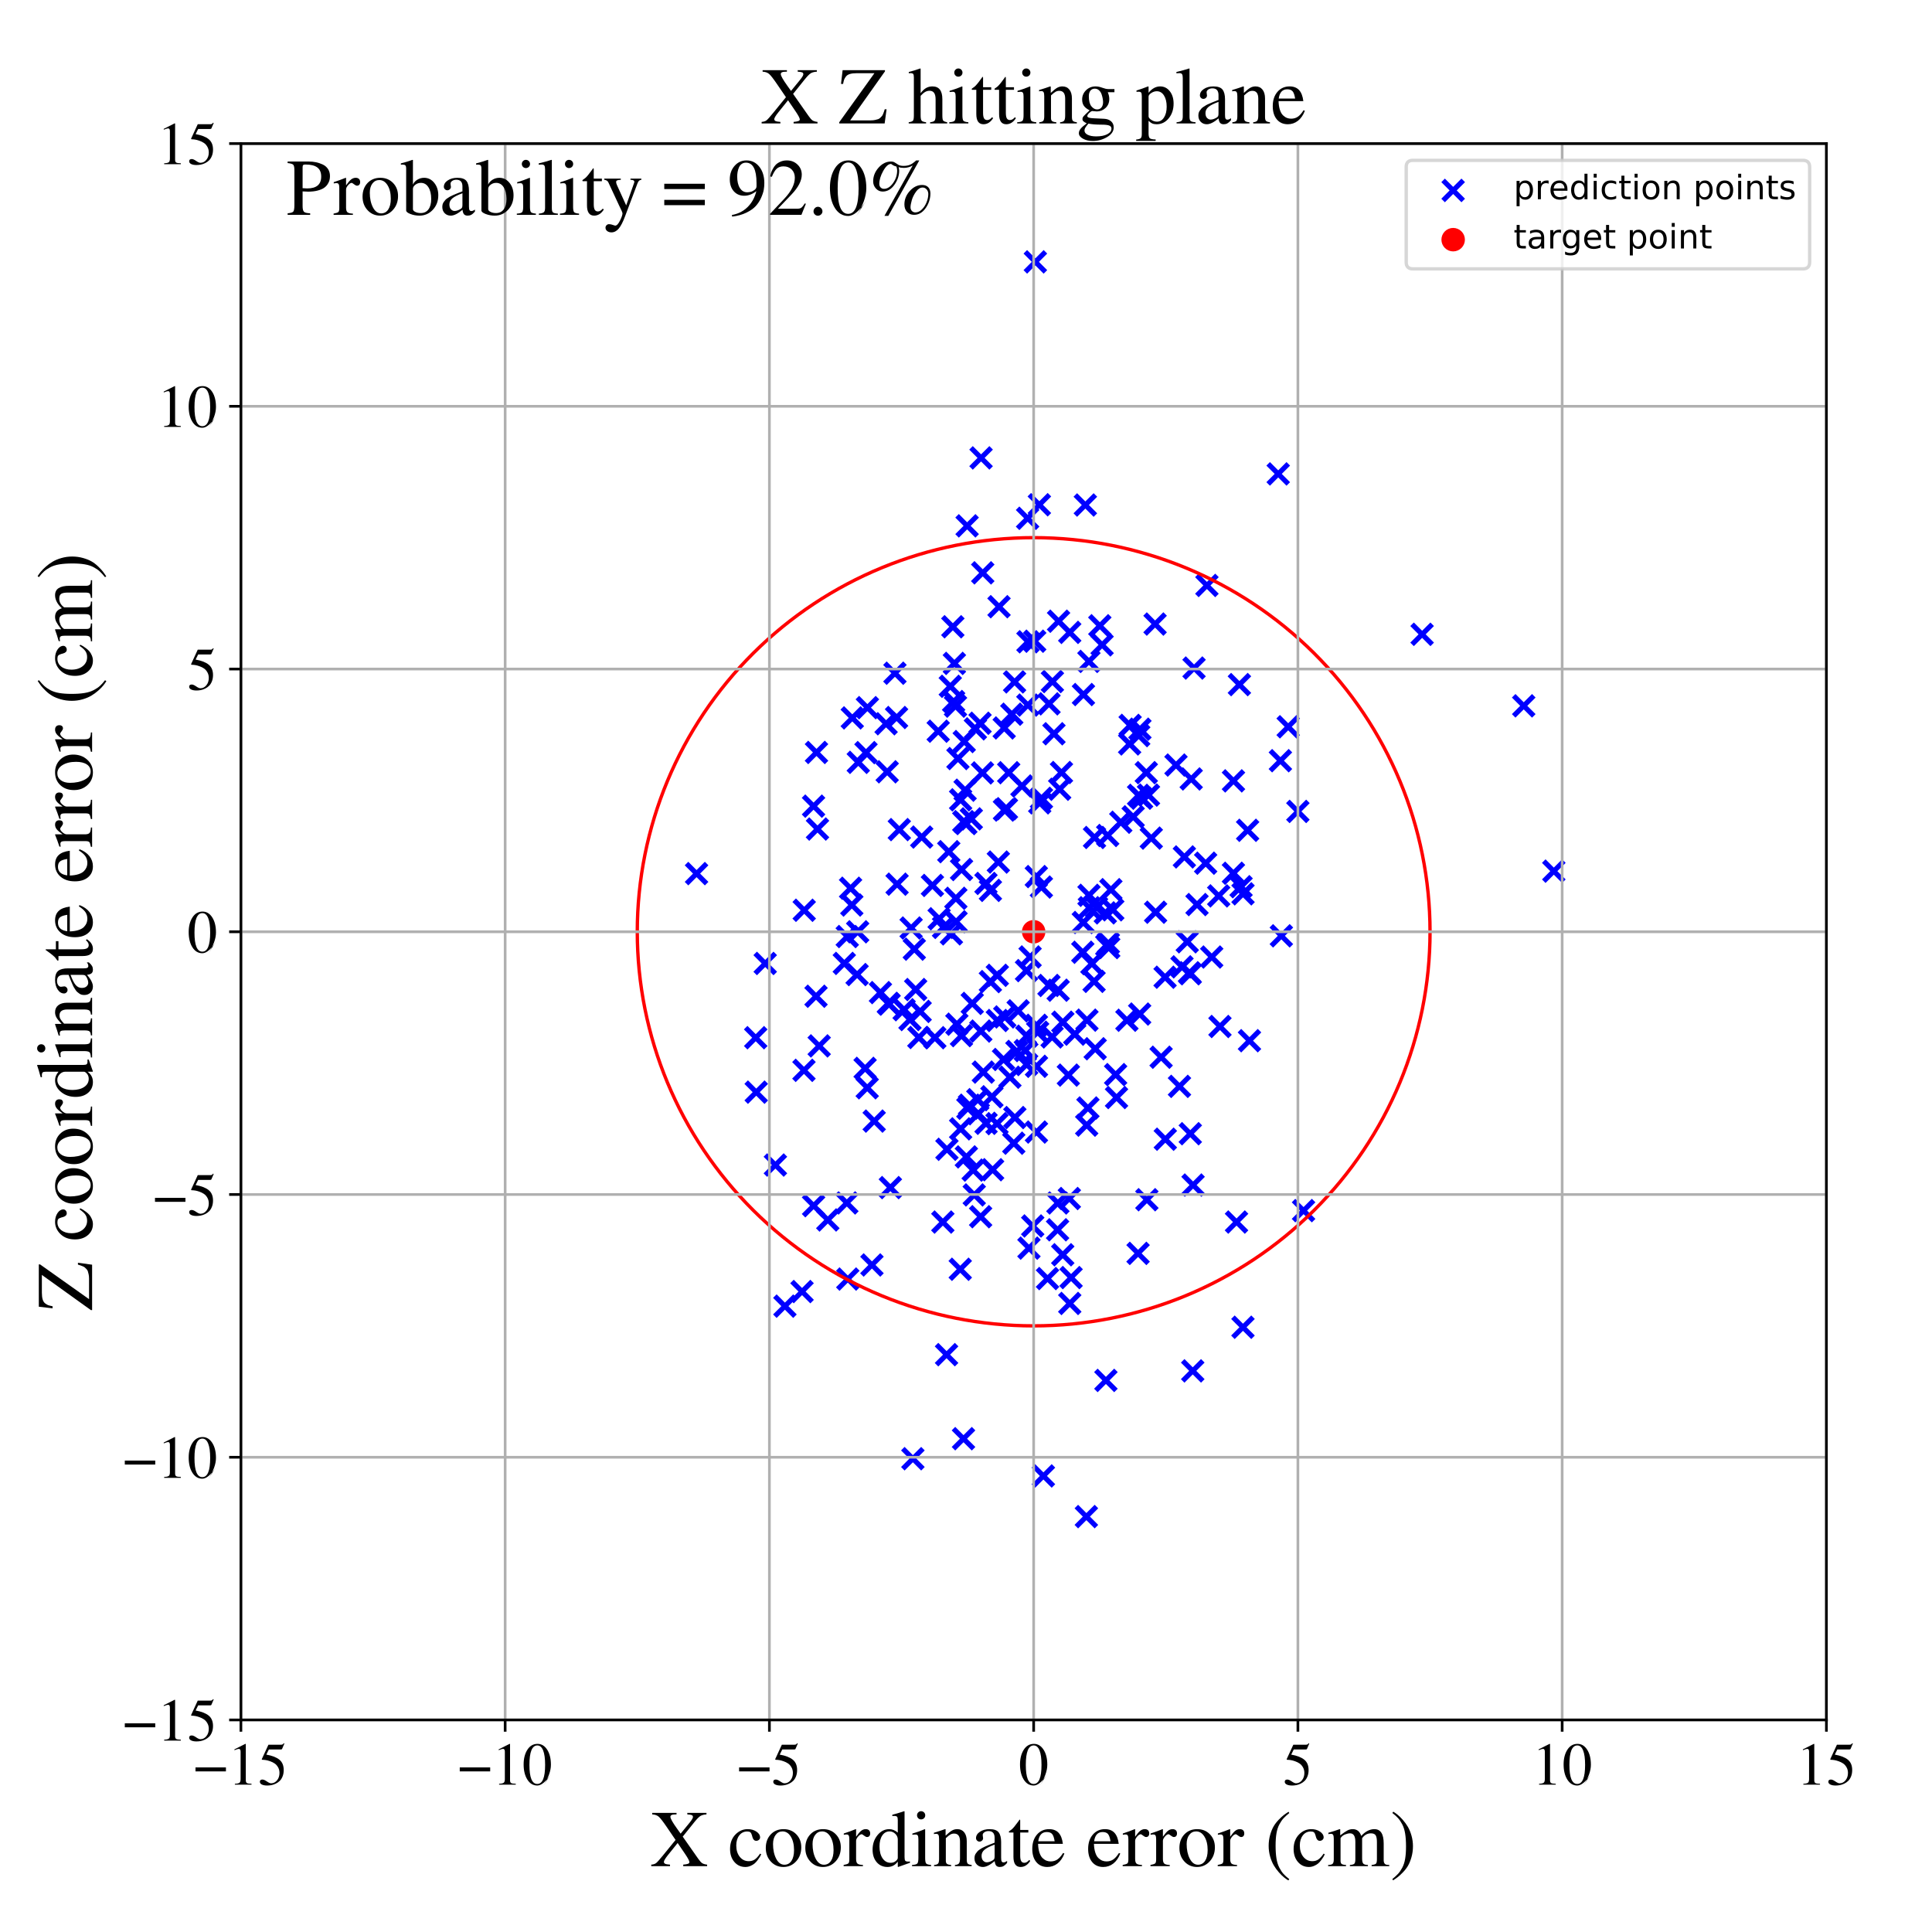 <?xml version="1.0" encoding="utf-8" standalone="no"?>
<!DOCTYPE svg PUBLIC "-//W3C//DTD SVG 1.1//EN"
  "http://www.w3.org/Graphics/SVG/1.1/DTD/svg11.dtd">
<!-- Created with matplotlib (https://matplotlib.org/) -->
<svg height="576pt" version="1.1" viewBox="0 0 576 576" width="576pt" xmlns="http://www.w3.org/2000/svg" xmlns:xlink="http://www.w3.org/1999/xlink">
 <defs>
  <style type="text/css">
*{stroke-linecap:butt;stroke-linejoin:round;}
  </style>
 </defs>
 <g id="figure_1">
  <g id="patch_1">
   <path d="M 0 576 
L 576 576 
L 576 0 
L 0 0 
z
" style="fill:#ffffff;"/>
  </g>
  <g id="axes_1">
   <g id="patch_2">
    <path d="M 71.822 512.784 
L 544.52 512.784 
L 544.52 42.802 
L 71.822 42.802 
z
" style="fill:#ffffff;"/>
   </g>
   <g id="PathCollection_1">
    <defs>
     <path d="M -3 3 
L 3 -3 
M -3 -3 
L 3 3 
" id="m27f2f6c040" style="stroke:#0000ff;stroke-width:1.5;"/>
    </defs>
    <g clip-path="url(#pf10b41c981)">
     <use style="fill:#0000ff;stroke:#0000ff;stroke-width:1.5;" x="324.64" xlink:href="#m27f2f6c040" y="197.187"/>
     <use style="fill:#0000ff;stroke:#0000ff;stroke-width:1.5;" x="354.871" xlink:href="#m27f2f6c040" y="337.998"/>
     <use style="fill:#0000ff;stroke:#0000ff;stroke-width:1.5;" x="344.37" xlink:href="#m27f2f6c040" y="186.052"/>
     <use style="fill:#0000ff;stroke:#0000ff;stroke-width:1.5;" x="293.978" xlink:href="#m27f2f6c040" y="334.899"/>
     <use style="fill:#0000ff;stroke:#0000ff;stroke-width:1.5;" x="259.96" xlink:href="#m27f2f6c040" y="377.133"/>
     <use style="fill:#0000ff;stroke:#0000ff;stroke-width:1.5;" x="306.44" xlink:href="#m27f2f6c040" y="210.211"/>
     <use style="fill:#0000ff;stroke:#0000ff;stroke-width:1.5;" x="299.191" xlink:href="#m27f2f6c040" y="315.866"/>
     <use style="fill:#0000ff;stroke:#0000ff;stroke-width:1.5;" x="328.576" xlink:href="#m27f2f6c040" y="192.259"/>
     <use style="fill:#0000ff;stroke:#0000ff;stroke-width:1.5;" x="244.234" xlink:href="#m27f2f6c040" y="311.82"/>
     <use style="fill:#0000ff;stroke:#0000ff;stroke-width:1.5;" x="313.762" xlink:href="#m27f2f6c040" y="203.195"/>
     <use style="fill:#0000ff;stroke:#0000ff;stroke-width:1.5;" x="302.485" xlink:href="#m27f2f6c040" y="203.296"/>
     <use style="fill:#0000ff;stroke:#0000ff;stroke-width:1.5;" x="342.406" xlink:href="#m27f2f6c040" y="237.047"/>
     <use style="fill:#0000ff;stroke:#0000ff;stroke-width:1.5;" x="353.968" xlink:href="#m27f2f6c040" y="280.782"/>
     <use style="fill:#0000ff;stroke:#0000ff;stroke-width:1.5;" x="320.422" xlink:href="#m27f2f6c040" y="308.324"/>
     <use style="fill:#0000ff;stroke:#0000ff;stroke-width:1.5;" x="326.514" xlink:href="#m27f2f6c040" y="312.67"/>
     <use style="fill:#0000ff;stroke:#0000ff;stroke-width:1.5;" x="271.643" xlink:href="#m27f2f6c040" y="276.676"/>
     <use style="fill:#0000ff;stroke:#0000ff;stroke-width:1.5;" x="384.058" xlink:href="#m27f2f6c040" y="216.68"/>
     <use style="fill:#0000ff;stroke:#0000ff;stroke-width:1.5;" x="323.583" xlink:href="#m27f2f6c040" y="150.563"/>
     <use style="fill:#0000ff;stroke:#0000ff;stroke-width:1.5;" x="322.822" xlink:href="#m27f2f6c040" y="283.902"/>
     <use style="fill:#0000ff;stroke:#0000ff;stroke-width:1.5;" x="330.439" xlink:href="#m27f2f6c040" y="281.245"/>
     <use style="fill:#0000ff;stroke:#0000ff;stroke-width:1.5;" x="340.351" xlink:href="#m27f2f6c040" y="237.973"/>
     <use style="fill:#0000ff;stroke:#0000ff;stroke-width:1.5;" x="306.085" xlink:href="#m27f2f6c040" y="317.373"/>
     <use style="fill:#0000ff;stroke:#0000ff;stroke-width:1.5;" x="295.725" xlink:href="#m27f2f6c040" y="326.993"/>
     <use style="fill:#0000ff;stroke:#0000ff;stroke-width:1.5;" x="326.313" xlink:href="#m27f2f6c040" y="249.684"/>
     <use style="fill:#0000ff;stroke:#0000ff;stroke-width:1.5;" x="265.076" xlink:href="#m27f2f6c040" y="299.368"/>
     <use style="fill:#0000ff;stroke:#0000ff;stroke-width:1.5;" x="289.045" xlink:href="#m27f2f6c040" y="329.499"/>
     <use style="fill:#0000ff;stroke:#0000ff;stroke-width:1.5;" x="308.983" xlink:href="#m27f2f6c040" y="305.678"/>
     <use style="fill:#0000ff;stroke:#0000ff;stroke-width:1.5;" x="225.46" xlink:href="#m27f2f6c040" y="325.609"/>
     <use style="fill:#0000ff;stroke:#0000ff;stroke-width:1.5;" x="306.372" xlink:href="#m27f2f6c040" y="154.521"/>
     <use style="fill:#0000ff;stroke:#0000ff;stroke-width:1.5;" x="361.26" xlink:href="#m27f2f6c040" y="285.328"/>
     <use style="fill:#0000ff;stroke:#0000ff;stroke-width:1.5;" x="309.003" xlink:href="#m27f2f6c040" y="337.506"/>
     <use style="fill:#0000ff;stroke:#0000ff;stroke-width:1.5;" x="286.286" xlink:href="#m27f2f6c040" y="378.414"/>
     <use style="fill:#0000ff;stroke:#0000ff;stroke-width:1.5;" x="283.654" xlink:href="#m27f2f6c040" y="278.417"/>
     <use style="fill:#0000ff;stroke:#0000ff;stroke-width:1.5;" x="306.469" xlink:href="#m27f2f6c040" y="191.338"/>
     <use style="fill:#0000ff;stroke:#0000ff;stroke-width:1.5;" x="370.59" xlink:href="#m27f2f6c040" y="266.481"/>
     <use style="fill:#0000ff;stroke:#0000ff;stroke-width:1.5;" x="295.277" xlink:href="#m27f2f6c040" y="265.457"/>
     <use style="fill:#0000ff;stroke:#0000ff;stroke-width:1.5;" x="282.863" xlink:href="#m27f2f6c040" y="253.913"/>
     <use style="fill:#0000ff;stroke:#0000ff;stroke-width:1.5;" x="295.269" xlink:href="#m27f2f6c040" y="292.646"/>
     <use style="fill:#0000ff;stroke:#0000ff;stroke-width:1.5;" x="363.715" xlink:href="#m27f2f6c040" y="306.036"/>
     <use style="fill:#0000ff;stroke:#0000ff;stroke-width:1.5;" x="310.498" xlink:href="#m27f2f6c040" y="238.007"/>
     <use style="fill:#0000ff;stroke:#0000ff;stroke-width:1.5;" x="239.119" xlink:href="#m27f2f6c040" y="385.059"/>
     <use style="fill:#0000ff;stroke:#0000ff;stroke-width:1.5;" x="308.681" xlink:href="#m27f2f6c040" y="78.072"/>
     <use style="fill:#0000ff;stroke:#0000ff;stroke-width:1.5;" x="255.704" xlink:href="#m27f2f6c040" y="277.805"/>
     <use style="fill:#0000ff;stroke:#0000ff;stroke-width:1.5;" x="372.511" xlink:href="#m27f2f6c040" y="310.268"/>
     <use style="fill:#0000ff;stroke:#0000ff;stroke-width:1.5;" x="277.989" xlink:href="#m27f2f6c040" y="263.981"/>
     <use style="fill:#0000ff;stroke:#0000ff;stroke-width:1.5;" x="295.936" xlink:href="#m27f2f6c040" y="348.737"/>
     <use style="fill:#0000ff;stroke:#0000ff;stroke-width:1.5;" x="239.692" xlink:href="#m27f2f6c040" y="319.105"/>
     <use style="fill:#0000ff;stroke:#0000ff;stroke-width:1.5;" x="267.299" xlink:href="#m27f2f6c040" y="213.919"/>
     <use style="fill:#0000ff;stroke:#0000ff;stroke-width:1.5;" x="285.034" xlink:href="#m27f2f6c040" y="274.802"/>
     <use style="fill:#0000ff;stroke:#0000ff;stroke-width:1.5;" x="243.289" xlink:href="#m27f2f6c040" y="297.019"/>
     <use style="fill:#0000ff;stroke:#0000ff;stroke-width:1.5;" x="278.713" xlink:href="#m27f2f6c040" y="309.379"/>
     <use style="fill:#0000ff;stroke:#0000ff;stroke-width:1.5;" x="258.551" xlink:href="#m27f2f6c040" y="324.309"/>
     <use style="fill:#0000ff;stroke:#0000ff;stroke-width:1.5;" x="287.338" xlink:href="#m27f2f6c040" y="244.959"/>
     <use style="fill:#0000ff;stroke:#0000ff;stroke-width:1.5;" x="329.71" xlink:href="#m27f2f6c040" y="411.553"/>
     <use style="fill:#0000ff;stroke:#0000ff;stroke-width:1.5;" x="341.754" xlink:href="#m27f2f6c040" y="230.352"/>
     <use style="fill:#0000ff;stroke:#0000ff;stroke-width:1.5;" x="331.761" xlink:href="#m27f2f6c040" y="271.246"/>
     <use style="fill:#0000ff;stroke:#0000ff;stroke-width:1.5;" x="255.533" xlink:href="#m27f2f6c040" y="290.553"/>
     <use style="fill:#0000ff;stroke:#0000ff;stroke-width:1.5;" x="286.402" xlink:href="#m27f2f6c040" y="336.551"/>
     <use style="fill:#0000ff;stroke:#0000ff;stroke-width:1.5;" x="336.784" xlink:href="#m27f2f6c040" y="221.798"/>
     <use style="fill:#0000ff;stroke:#0000ff;stroke-width:1.5;" x="329.539" xlink:href="#m27f2f6c040" y="272.162"/>
     <use style="fill:#0000ff;stroke:#0000ff;stroke-width:1.5;" x="343.239" xlink:href="#m27f2f6c040" y="249.872"/>
     <use style="fill:#0000ff;stroke:#0000ff;stroke-width:1.5;" x="316.843" xlink:href="#m27f2f6c040" y="374.091"/>
     <use style="fill:#0000ff;stroke:#0000ff;stroke-width:1.5;" x="308.489" xlink:href="#m27f2f6c040" y="191.167"/>
     <use style="fill:#0000ff;stroke:#0000ff;stroke-width:1.5;" x="306.041" xlink:href="#m27f2f6c040" y="289.375"/>
     <use style="fill:#0000ff;stroke:#0000ff;stroke-width:1.5;" x="355.142" xlink:href="#m27f2f6c040" y="232.234"/>
     <use style="fill:#0000ff;stroke:#0000ff;stroke-width:1.5;" x="339.778" xlink:href="#m27f2f6c040" y="302.326"/>
     <use style="fill:#0000ff;stroke:#0000ff;stroke-width:1.5;" x="288.555" xlink:href="#m27f2f6c040" y="330.412"/>
     <use style="fill:#0000ff;stroke:#0000ff;stroke-width:1.5;" x="252.757" xlink:href="#m27f2f6c040" y="381.332"/>
     <use style="fill:#0000ff;stroke:#0000ff;stroke-width:1.5;" x="283.317" xlink:href="#m27f2f6c040" y="204.61"/>
     <use style="fill:#0000ff;stroke:#0000ff;stroke-width:1.5;" x="308.968" xlink:href="#m27f2f6c040" y="261.338"/>
     <use style="fill:#0000ff;stroke:#0000ff;stroke-width:1.5;" x="279.717" xlink:href="#m27f2f6c040" y="217.997"/>
     <use style="fill:#0000ff;stroke:#0000ff;stroke-width:1.5;" x="367.729" xlink:href="#m27f2f6c040" y="260.357"/>
     <use style="fill:#0000ff;stroke:#0000ff;stroke-width:1.5;" x="355.599" xlink:href="#m27f2f6c040" y="408.707"/>
     <use style="fill:#0000ff;stroke:#0000ff;stroke-width:1.5;" x="386.943" xlink:href="#m27f2f6c040" y="241.914"/>
     <use style="fill:#0000ff;stroke:#0000ff;stroke-width:1.5;" x="330.248" xlink:href="#m27f2f6c040" y="249.088"/>
     <use style="fill:#0000ff;stroke:#0000ff;stroke-width:1.5;" x="355.989" xlink:href="#m27f2f6c040" y="199.172"/>
     <use style="fill:#0000ff;stroke:#0000ff;stroke-width:1.5;" x="239.77" xlink:href="#m27f2f6c040" y="271.382"/>
     <use style="fill:#0000ff;stroke:#0000ff;stroke-width:1.5;" x="286.669" xlink:href="#m27f2f6c040" y="259.242"/>
     <use style="fill:#0000ff;stroke:#0000ff;stroke-width:1.5;" x="312.752" xlink:href="#m27f2f6c040" y="209.838"/>
     <use style="fill:#0000ff;stroke:#0000ff;stroke-width:1.5;" x="268.118" xlink:href="#m27f2f6c040" y="247.333"/>
     <use style="fill:#0000ff;stroke:#0000ff;stroke-width:1.5;" x="281.305" xlink:href="#m27f2f6c040" y="276.494"/>
     <use style="fill:#0000ff;stroke:#0000ff;stroke-width:1.5;" x="339.301" xlink:href="#m27f2f6c040" y="373.677"/>
     <use style="fill:#0000ff;stroke:#0000ff;stroke-width:1.5;" x="339.849" xlink:href="#m27f2f6c040" y="217.397"/>
     <use style="fill:#0000ff;stroke:#0000ff;stroke-width:1.5;" x="318.934" xlink:href="#m27f2f6c040" y="388.605"/>
     <use style="fill:#0000ff;stroke:#0000ff;stroke-width:1.5;" x="284.076" xlink:href="#m27f2f6c040" y="186.863"/>
     <use style="fill:#0000ff;stroke:#0000ff;stroke-width:1.5;" x="309.016" xlink:href="#m27f2f6c040" y="317.905"/>
     <use style="fill:#0000ff;stroke:#0000ff;stroke-width:1.5;" x="290.802" xlink:href="#m27f2f6c040" y="217.297"/>
     <use style="fill:#0000ff;stroke:#0000ff;stroke-width:1.5;" x="286.651" xlink:href="#m27f2f6c040" y="308.762"/>
     <use style="fill:#0000ff;stroke:#0000ff;stroke-width:1.5;" x="315.479" xlink:href="#m27f2f6c040" y="295.219"/>
     <use style="fill:#0000ff;stroke:#0000ff;stroke-width:1.5;" x="271.293" xlink:href="#m27f2f6c040" y="303.965"/>
     <use style="fill:#0000ff;stroke:#0000ff;stroke-width:1.5;" x="246.801" xlink:href="#m27f2f6c040" y="363.712"/>
     <use style="fill:#0000ff;stroke:#0000ff;stroke-width:1.5;" x="282.317" xlink:href="#m27f2f6c040" y="342.645"/>
     <use style="fill:#0000ff;stroke:#0000ff;stroke-width:1.5;" x="359.45" xlink:href="#m27f2f6c040" y="257.348"/>
     <use style="fill:#0000ff;stroke:#0000ff;stroke-width:1.5;" x="359.826" xlink:href="#m27f2f6c040" y="174.543"/>
     <use style="fill:#0000ff;stroke:#0000ff;stroke-width:1.5;" x="292.363" xlink:href="#m27f2f6c040" y="362.747"/>
     <use style="fill:#0000ff;stroke:#0000ff;stroke-width:1.5;" x="355.699" xlink:href="#m27f2f6c040" y="353.308"/>
     <use style="fill:#0000ff;stroke:#0000ff;stroke-width:1.5;" x="316.87" xlink:href="#m27f2f6c040" y="304.756"/>
     <use style="fill:#0000ff;stroke:#0000ff;stroke-width:1.5;" x="300.734" xlink:href="#m27f2f6c040" y="230.371"/>
     <use style="fill:#0000ff;stroke:#0000ff;stroke-width:1.5;" x="324.771" xlink:href="#m27f2f6c040" y="270.621"/>
     <use style="fill:#0000ff;stroke:#0000ff;stroke-width:1.5;" x="306.127" xlink:href="#m27f2f6c040" y="308.918"/>
     <use style="fill:#0000ff;stroke:#0000ff;stroke-width:1.5;" x="299.461" xlink:href="#m27f2f6c040" y="241.513"/>
     <use style="fill:#0000ff;stroke:#0000ff;stroke-width:1.5;" x="381.733" xlink:href="#m27f2f6c040" y="226.792"/>
     <use style="fill:#0000ff;stroke:#0000ff;stroke-width:1.5;" x="225.308" xlink:href="#m27f2f6c040" y="309.377"/>
     <use style="fill:#0000ff;stroke:#0000ff;stroke-width:1.5;" x="335.972" xlink:href="#m27f2f6c040" y="304.168"/>
     <use style="fill:#0000ff;stroke:#0000ff;stroke-width:1.5;" x="257.917" xlink:href="#m27f2f6c040" y="318.515"/>
     <use style="fill:#0000ff;stroke:#0000ff;stroke-width:1.5;" x="323.985" xlink:href="#m27f2f6c040" y="335.447"/>
     <use style="fill:#0000ff;stroke:#0000ff;stroke-width:1.5;" x="291.522" xlink:href="#m27f2f6c040" y="327.854"/>
     <use style="fill:#0000ff;stroke:#0000ff;stroke-width:1.5;" x="331.197" xlink:href="#m27f2f6c040" y="265.239"/>
     <use style="fill:#0000ff;stroke:#0000ff;stroke-width:1.5;" x="251.717" xlink:href="#m27f2f6c040" y="287.228"/>
     <use style="fill:#0000ff;stroke:#0000ff;stroke-width:1.5;" x="300.061" xlink:href="#m27f2f6c040" y="241.106"/>
     <use style="fill:#0000ff;stroke:#0000ff;stroke-width:1.5;" x="388.639" xlink:href="#m27f2f6c040" y="360.929"/>
     <use style="fill:#0000ff;stroke:#0000ff;stroke-width:1.5;" x="354.622" xlink:href="#m27f2f6c040" y="290.016"/>
     <use style="fill:#0000ff;stroke:#0000ff;stroke-width:1.5;" x="291.666" xlink:href="#m27f2f6c040" y="332.042"/>
     <use style="fill:#0000ff;stroke:#0000ff;stroke-width:1.5;" x="293.16" xlink:href="#m27f2f6c040" y="319.63"/>
     <use style="fill:#0000ff;stroke:#0000ff;stroke-width:1.5;" x="318.808" xlink:href="#m27f2f6c040" y="357.32"/>
     <use style="fill:#0000ff;stroke:#0000ff;stroke-width:1.5;" x="304.673" xlink:href="#m27f2f6c040" y="234.331"/>
     <use style="fill:#0000ff;stroke:#0000ff;stroke-width:1.5;" x="292.423" xlink:href="#m27f2f6c040" y="307.4"/>
     <use style="fill:#0000ff;stroke:#0000ff;stroke-width:1.5;" x="312.729" xlink:href="#m27f2f6c040" y="293.803"/>
     <use style="fill:#0000ff;stroke:#0000ff;stroke-width:1.5;" x="297.642" xlink:href="#m27f2f6c040" y="257.012"/>
     <use style="fill:#0000ff;stroke:#0000ff;stroke-width:1.5;" x="336.935" xlink:href="#m27f2f6c040" y="216.263"/>
     <use style="fill:#0000ff;stroke:#0000ff;stroke-width:1.5;" x="289.865" xlink:href="#m27f2f6c040" y="299.151"/>
     <use style="fill:#0000ff;stroke:#0000ff;stroke-width:1.5;" x="363.341" xlink:href="#m27f2f6c040" y="267.097"/>
     <use style="fill:#0000ff;stroke:#0000ff;stroke-width:1.5;" x="454.281" xlink:href="#m27f2f6c040" y="210.434"/>
     <use style="fill:#0000ff;stroke:#0000ff;stroke-width:1.5;" x="258.186" xlink:href="#m27f2f6c040" y="224.381"/>
     <use style="fill:#0000ff;stroke:#0000ff;stroke-width:1.5;" x="272.996" xlink:href="#m27f2f6c040" y="295.015"/>
     <use style="fill:#0000ff;stroke:#0000ff;stroke-width:1.5;" x="228.14" xlink:href="#m27f2f6c040" y="287.241"/>
     <use style="fill:#0000ff;stroke:#0000ff;stroke-width:1.5;" x="260.632" xlink:href="#m27f2f6c040" y="334.236"/>
     <use style="fill:#0000ff;stroke:#0000ff;stroke-width:1.5;" x="243.726" xlink:href="#m27f2f6c040" y="247.165"/>
     <use style="fill:#0000ff;stroke:#0000ff;stroke-width:1.5;" x="255.888" xlink:href="#m27f2f6c040" y="227.284"/>
     <use style="fill:#0000ff;stroke:#0000ff;stroke-width:1.5;" x="287.477" xlink:href="#m27f2f6c040" y="221.079"/>
     <use style="fill:#0000ff;stroke:#0000ff;stroke-width:1.5;" x="290.14" xlink:href="#m27f2f6c040" y="348.853"/>
     <use style="fill:#0000ff;stroke:#0000ff;stroke-width:1.5;" x="423.988" xlink:href="#m27f2f6c040" y="189.114"/>
     <use style="fill:#0000ff;stroke:#0000ff;stroke-width:1.5;" x="284.537" xlink:href="#m27f2f6c040" y="197.784"/>
     <use style="fill:#0000ff;stroke:#0000ff;stroke-width:1.5;" x="254.099" xlink:href="#m27f2f6c040" y="214.029"/>
     <use style="fill:#0000ff;stroke:#0000ff;stroke-width:1.5;" x="325.522" xlink:href="#m27f2f6c040" y="287.303"/>
     <use style="fill:#0000ff;stroke:#0000ff;stroke-width:1.5;" x="344.529" xlink:href="#m27f2f6c040" y="271.97"/>
     <use style="fill:#0000ff;stroke:#0000ff;stroke-width:1.5;" x="350.608" xlink:href="#m27f2f6c040" y="228.09"/>
     <use style="fill:#0000ff;stroke:#0000ff;stroke-width:1.5;" x="305.685" xlink:href="#m27f2f6c040" y="313.211"/>
     <use style="fill:#0000ff;stroke:#0000ff;stroke-width:1.5;" x="288.107" xlink:href="#m27f2f6c040" y="344.913"/>
     <use style="fill:#0000ff;stroke:#0000ff;stroke-width:1.5;" x="330.551" xlink:href="#m27f2f6c040" y="282.514"/>
     <use style="fill:#0000ff;stroke:#0000ff;stroke-width:1.5;" x="311.076" xlink:href="#m27f2f6c040" y="440.03"/>
     <use style="fill:#0000ff;stroke:#0000ff;stroke-width:1.5;" x="267.457" xlink:href="#m27f2f6c040" y="263.604"/>
     <use style="fill:#0000ff;stroke:#0000ff;stroke-width:1.5;" x="334.15" xlink:href="#m27f2f6c040" y="245.141"/>
     <use style="fill:#0000ff;stroke:#0000ff;stroke-width:1.5;" x="307.109" xlink:href="#m27f2f6c040" y="285.302"/>
     <use style="fill:#0000ff;stroke:#0000ff;stroke-width:1.5;" x="356.877" xlink:href="#m27f2f6c040" y="269.682"/>
     <use style="fill:#0000ff;stroke:#0000ff;stroke-width:1.5;" x="314.224" xlink:href="#m27f2f6c040" y="218.76"/>
     <use style="fill:#0000ff;stroke:#0000ff;stroke-width:1.5;" x="284.87" xlink:href="#m27f2f6c040" y="210.53"/>
     <use style="fill:#0000ff;stroke:#0000ff;stroke-width:1.5;" x="341.921" xlink:href="#m27f2f6c040" y="357.68"/>
     <use style="fill:#0000ff;stroke:#0000ff;stroke-width:1.5;" x="285.596" xlink:href="#m27f2f6c040" y="226.149"/>
     <use style="fill:#0000ff;stroke:#0000ff;stroke-width:1.5;" x="282.203" xlink:href="#m27f2f6c040" y="403.873"/>
     <use style="fill:#0000ff;stroke:#0000ff;stroke-width:1.5;" x="309.976" xlink:href="#m27f2f6c040" y="239.365"/>
     <use style="fill:#0000ff;stroke:#0000ff;stroke-width:1.5;" x="324.35" xlink:href="#m27f2f6c040" y="330.325"/>
     <use style="fill:#0000ff;stroke:#0000ff;stroke-width:1.5;" x="315.6" xlink:href="#m27f2f6c040" y="185.204"/>
     <use style="fill:#0000ff;stroke:#0000ff;stroke-width:1.5;" x="315.392" xlink:href="#m27f2f6c040" y="358.646"/>
     <use style="fill:#0000ff;stroke:#0000ff;stroke-width:1.5;" x="293.953" xlink:href="#m27f2f6c040" y="263.385"/>
     <use style="fill:#0000ff;stroke:#0000ff;stroke-width:1.5;" x="253.96" xlink:href="#m27f2f6c040" y="269.825"/>
     <use style="fill:#0000ff;stroke:#0000ff;stroke-width:1.5;" x="301.093" xlink:href="#m27f2f6c040" y="321.155"/>
     <use style="fill:#0000ff;stroke:#0000ff;stroke-width:1.5;" x="370.575" xlink:href="#m27f2f6c040" y="395.702"/>
     <use style="fill:#0000ff;stroke:#0000ff;stroke-width:1.5;" x="307.894" xlink:href="#m27f2f6c040" y="365.502"/>
     <use style="fill:#0000ff;stroke:#0000ff;stroke-width:1.5;" x="285.277" xlink:href="#m27f2f6c040" y="305.347"/>
     <use style="fill:#0000ff;stroke:#0000ff;stroke-width:1.5;" x="242.563" xlink:href="#m27f2f6c040" y="359.458"/>
     <use style="fill:#0000ff;stroke:#0000ff;stroke-width:1.5;" x="302.244" xlink:href="#m27f2f6c040" y="340.828"/>
     <use style="fill:#0000ff;stroke:#0000ff;stroke-width:1.5;" x="301.657" xlink:href="#m27f2f6c040" y="212.929"/>
     <use style="fill:#0000ff;stroke:#0000ff;stroke-width:1.5;" x="303.177" xlink:href="#m27f2f6c040" y="313.468"/>
     <use style="fill:#0000ff;stroke:#0000ff;stroke-width:1.5;" x="243.426" xlink:href="#m27f2f6c040" y="224.33"/>
     <use style="fill:#0000ff;stroke:#0000ff;stroke-width:1.5;" x="318.516" xlink:href="#m27f2f6c040" y="320.53"/>
     <use style="fill:#0000ff;stroke:#0000ff;stroke-width:1.5;" x="258.599" xlink:href="#m27f2f6c040" y="210.976"/>
     <use style="fill:#0000ff;stroke:#0000ff;stroke-width:1.5;" x="252.6" xlink:href="#m27f2f6c040" y="279.217"/>
     <use style="fill:#0000ff;stroke:#0000ff;stroke-width:1.5;" x="347.352" xlink:href="#m27f2f6c040" y="291.345"/>
     <use style="fill:#0000ff;stroke:#0000ff;stroke-width:1.5;" x="306.765" xlink:href="#m27f2f6c040" y="372.11"/>
     <use style="fill:#0000ff;stroke:#0000ff;stroke-width:1.5;" x="310.477" xlink:href="#m27f2f6c040" y="264.466"/>
     <use style="fill:#0000ff;stroke:#0000ff;stroke-width:1.5;" x="323.889" xlink:href="#m27f2f6c040" y="452.154"/>
     <use style="fill:#0000ff;stroke:#0000ff;stroke-width:1.5;" x="297.349" xlink:href="#m27f2f6c040" y="304.245"/>
     <use style="fill:#0000ff;stroke:#0000ff;stroke-width:1.5;" x="287.952" xlink:href="#m27f2f6c040" y="245.532"/>
     <use style="fill:#0000ff;stroke:#0000ff;stroke-width:1.5;" x="207.672" xlink:href="#m27f2f6c040" y="260.452"/>
     <use style="fill:#0000ff;stroke:#0000ff;stroke-width:1.5;" x="327.896" xlink:href="#m27f2f6c040" y="186.563"/>
     <use style="fill:#0000ff;stroke:#0000ff;stroke-width:1.5;" x="299.554" xlink:href="#m27f2f6c040" y="303.185"/>
     <use style="fill:#0000ff;stroke:#0000ff;stroke-width:1.5;" x="273.936" xlink:href="#m27f2f6c040" y="309.313"/>
     <use style="fill:#0000ff;stroke:#0000ff;stroke-width:1.5;" x="269.555" xlink:href="#m27f2f6c040" y="301.039"/>
     <use style="fill:#0000ff;stroke:#0000ff;stroke-width:1.5;" x="309.358" xlink:href="#m27f2f6c040" y="307.745"/>
     <use style="fill:#0000ff;stroke:#0000ff;stroke-width:1.5;" x="266.813" xlink:href="#m27f2f6c040" y="200.71"/>
     <use style="fill:#0000ff;stroke:#0000ff;stroke-width:1.5;" x="463.249" xlink:href="#m27f2f6c040" y="259.72"/>
     <use style="fill:#0000ff;stroke:#0000ff;stroke-width:1.5;" x="264.505" xlink:href="#m27f2f6c040" y="230.102"/>
     <use style="fill:#0000ff;stroke:#0000ff;stroke-width:1.5;" x="332.61" xlink:href="#m27f2f6c040" y="320.378"/>
     <use style="fill:#0000ff;stroke:#0000ff;stroke-width:1.5;" x="297.343" xlink:href="#m27f2f6c040" y="290.777"/>
     <use style="fill:#0000ff;stroke:#0000ff;stroke-width:1.5;" x="353.103" xlink:href="#m27f2f6c040" y="255.48"/>
     <use style="fill:#0000ff;stroke:#0000ff;stroke-width:1.5;" x="323.018" xlink:href="#m27f2f6c040" y="207.069"/>
     <use style="fill:#0000ff;stroke:#0000ff;stroke-width:1.5;" x="315.306" xlink:href="#m27f2f6c040" y="366.647"/>
     <use style="fill:#0000ff;stroke:#0000ff;stroke-width:1.5;" x="382.021" xlink:href="#m27f2f6c040" y="279.002"/>
     <use style="fill:#0000ff;stroke:#0000ff;stroke-width:1.5;" x="302.566" xlink:href="#m27f2f6c040" y="333.184"/>
     <use style="fill:#0000ff;stroke:#0000ff;stroke-width:1.5;" x="284.974" xlink:href="#m27f2f6c040" y="267.814"/>
     <use style="fill:#0000ff;stroke:#0000ff;stroke-width:1.5;" x="370.008" xlink:href="#m27f2f6c040" y="264.365"/>
     <use style="fill:#0000ff;stroke:#0000ff;stroke-width:1.5;" x="274.333" xlink:href="#m27f2f6c040" y="301.538"/>
     <use style="fill:#0000ff;stroke:#0000ff;stroke-width:1.5;" x="284.313" xlink:href="#m27f2f6c040" y="209.156"/>
     <use style="fill:#0000ff;stroke:#0000ff;stroke-width:1.5;" x="292.495" xlink:href="#m27f2f6c040" y="136.518"/>
     <use style="fill:#0000ff;stroke:#0000ff;stroke-width:1.5;" x="234.011" xlink:href="#m27f2f6c040" y="389.412"/>
     <use style="fill:#0000ff;stroke:#0000ff;stroke-width:1.5;" x="324.668" xlink:href="#m27f2f6c040" y="266.921"/>
     <use style="fill:#0000ff;stroke:#0000ff;stroke-width:1.5;" x="332.879" xlink:href="#m27f2f6c040" y="327.217"/>
     <use style="fill:#0000ff;stroke:#0000ff;stroke-width:1.5;" x="339.453" xlink:href="#m27f2f6c040" y="237.123"/>
     <use style="fill:#0000ff;stroke:#0000ff;stroke-width:1.5;" x="337.84" xlink:href="#m27f2f6c040" y="243.518"/>
     <use style="fill:#0000ff;stroke:#0000ff;stroke-width:1.5;" x="315.928" xlink:href="#m27f2f6c040" y="235.31"/>
     <use style="fill:#0000ff;stroke:#0000ff;stroke-width:1.5;" x="303.551" xlink:href="#m27f2f6c040" y="301.365"/>
     <use style="fill:#0000ff;stroke:#0000ff;stroke-width:1.5;" x="351.645" xlink:href="#m27f2f6c040" y="323.888"/>
     <use style="fill:#0000ff;stroke:#0000ff;stroke-width:1.5;" x="319.33" xlink:href="#m27f2f6c040" y="380.893"/>
     <use style="fill:#0000ff;stroke:#0000ff;stroke-width:1.5;" x="272.588" xlink:href="#m27f2f6c040" y="282.982"/>
     <use style="fill:#0000ff;stroke:#0000ff;stroke-width:1.5;" x="354.865" xlink:href="#m27f2f6c040" y="290.311"/>
     <use style="fill:#0000ff;stroke:#0000ff;stroke-width:1.5;" x="290.457" xlink:href="#m27f2f6c040" y="356.247"/>
     <use style="fill:#0000ff;stroke:#0000ff;stroke-width:1.5;" x="381.084" xlink:href="#m27f2f6c040" y="141.285"/>
     <use style="fill:#0000ff;stroke:#0000ff;stroke-width:1.5;" x="281.096" xlink:href="#m27f2f6c040" y="364.34"/>
     <use style="fill:#0000ff;stroke:#0000ff;stroke-width:1.5;" x="318.925" xlink:href="#m27f2f6c040" y="188.538"/>
     <use style="fill:#0000ff;stroke:#0000ff;stroke-width:1.5;" x="262.49" xlink:href="#m27f2f6c040" y="295.928"/>
     <use style="fill:#0000ff;stroke:#0000ff;stroke-width:1.5;" x="279.988" xlink:href="#m27f2f6c040" y="273.914"/>
     <use style="fill:#0000ff;stroke:#0000ff;stroke-width:1.5;" x="346.171" xlink:href="#m27f2f6c040" y="315.2"/>
     <use style="fill:#0000ff;stroke:#0000ff;stroke-width:1.5;" x="326.188" xlink:href="#m27f2f6c040" y="292.576"/>
     <use style="fill:#0000ff;stroke:#0000ff;stroke-width:1.5;" x="329.966" xlink:href="#m27f2f6c040" y="281.861"/>
     <use style="fill:#0000ff;stroke:#0000ff;stroke-width:1.5;" x="324.06" xlink:href="#m27f2f6c040" y="304.141"/>
     <use style="fill:#0000ff;stroke:#0000ff;stroke-width:1.5;" x="274.791" xlink:href="#m27f2f6c040" y="249.561"/>
     <use style="fill:#0000ff;stroke:#0000ff;stroke-width:1.5;" x="242.551" xlink:href="#m27f2f6c040" y="240.344"/>
     <use style="fill:#0000ff;stroke:#0000ff;stroke-width:1.5;" x="326.915" xlink:href="#m27f2f6c040" y="270.549"/>
     <use style="fill:#0000ff;stroke:#0000ff;stroke-width:1.5;" x="287.258" xlink:href="#m27f2f6c040" y="428.927"/>
     <use style="fill:#0000ff;stroke:#0000ff;stroke-width:1.5;" x="371.964" xlink:href="#m27f2f6c040" y="247.545"/>
     <use style="fill:#0000ff;stroke:#0000ff;stroke-width:1.5;" x="264.178" xlink:href="#m27f2f6c040" y="215.777"/>
     <use style="fill:#0000ff;stroke:#0000ff;stroke-width:1.5;" x="352.394" xlink:href="#m27f2f6c040" y="288.254"/>
     <use style="fill:#0000ff;stroke:#0000ff;stroke-width:1.5;" x="309.873" xlink:href="#m27f2f6c040" y="150.487"/>
     <use style="fill:#0000ff;stroke:#0000ff;stroke-width:1.5;" x="292.186" xlink:href="#m27f2f6c040" y="215.624"/>
     <use style="fill:#0000ff;stroke:#0000ff;stroke-width:1.5;" x="339.492" xlink:href="#m27f2f6c040" y="219.308"/>
     <use style="fill:#0000ff;stroke:#0000ff;stroke-width:1.5;" x="272.164" xlink:href="#m27f2f6c040" y="434.896"/>
     <use style="fill:#0000ff;stroke:#0000ff;stroke-width:1.5;" x="286.398" xlink:href="#m27f2f6c040" y="238.46"/>
     <use style="fill:#0000ff;stroke:#0000ff;stroke-width:1.5;" x="322.973" xlink:href="#m27f2f6c040" y="275.024"/>
     <use style="fill:#0000ff;stroke:#0000ff;stroke-width:1.5;" x="297.847" xlink:href="#m27f2f6c040" y="180.881"/>
     <use style="fill:#0000ff;stroke:#0000ff;stroke-width:1.5;" x="368.654" xlink:href="#m27f2f6c040" y="364.335"/>
     <use style="fill:#0000ff;stroke:#0000ff;stroke-width:1.5;" x="231.176" xlink:href="#m27f2f6c040" y="347.339"/>
     <use style="fill:#0000ff;stroke:#0000ff;stroke-width:1.5;" x="369.511" xlink:href="#m27f2f6c040" y="204.104"/>
     <use style="fill:#0000ff;stroke:#0000ff;stroke-width:1.5;" x="313.674" xlink:href="#m27f2f6c040" y="309.152"/>
     <use style="fill:#0000ff;stroke:#0000ff;stroke-width:1.5;" x="288.334" xlink:href="#m27f2f6c040" y="156.775"/>
     <use style="fill:#0000ff;stroke:#0000ff;stroke-width:1.5;" x="252.47" xlink:href="#m27f2f6c040" y="358.639"/>
     <use style="fill:#0000ff;stroke:#0000ff;stroke-width:1.5;" x="287.733" xlink:href="#m27f2f6c040" y="235.585"/>
     <use style="fill:#0000ff;stroke:#0000ff;stroke-width:1.5;" x="253.589" xlink:href="#m27f2f6c040" y="264.815"/>
     <use style="fill:#0000ff;stroke:#0000ff;stroke-width:1.5;" x="265.453" xlink:href="#m27f2f6c040" y="354.066"/>
     <use style="fill:#0000ff;stroke:#0000ff;stroke-width:1.5;" x="292.989" xlink:href="#m27f2f6c040" y="170.782"/>
     <use style="fill:#0000ff;stroke:#0000ff;stroke-width:1.5;" x="299.389" xlink:href="#m27f2f6c040" y="217.027"/>
     <use style="fill:#0000ff;stroke:#0000ff;stroke-width:1.5;" x="347.421" xlink:href="#m27f2f6c040" y="339.638"/>
     <use style="fill:#0000ff;stroke:#0000ff;stroke-width:1.5;" x="312.303" xlink:href="#m27f2f6c040" y="381.187"/>
     <use style="fill:#0000ff;stroke:#0000ff;stroke-width:1.5;" x="264.843" xlink:href="#m27f2f6c040" y="299.137"/>
     <use style="fill:#0000ff;stroke:#0000ff;stroke-width:1.5;" x="316.465" xlink:href="#m27f2f6c040" y="230.309"/>
     <use style="fill:#0000ff;stroke:#0000ff;stroke-width:1.5;" x="292.908" xlink:href="#m27f2f6c040" y="230.429"/>
     <use style="fill:#0000ff;stroke:#0000ff;stroke-width:1.5;" x="297.244" xlink:href="#m27f2f6c040" y="335"/>
     <use style="fill:#0000ff;stroke:#0000ff;stroke-width:1.5;" x="367.744" xlink:href="#m27f2f6c040" y="232.805"/>
     <use style="fill:#0000ff;stroke:#0000ff;stroke-width:1.5;" x="289.584" xlink:href="#m27f2f6c040" y="244.133"/>
    </g>
   </g>
   <g id="PathCollection_2">
    <defs>
     <path d="M 0 3 
C 0.796 3 1.559 2.684 2.121 2.121 
C 2.684 1.559 3 0.796 3 0 
C 3 -0.796 2.684 -1.559 2.121 -2.121 
C 1.559 -2.684 0.796 -3 0 -3 
C -0.796 -3 -1.559 -2.684 -2.121 -2.121 
C -2.684 -1.559 -3 -0.796 -3 0 
C -3 0.796 -2.684 1.559 -2.121 2.121 
C -1.559 2.684 -0.796 3 0 3 
z
" id="m9d7aec8241" style="stroke:#ff0000;"/>
    </defs>
    <g clip-path="url(#pf10b41c981)">
     <use style="fill:#ff0000;stroke:#ff0000;" x="308.171" xlink:href="#m9d7aec8241" y="277.793"/>
    </g>
   </g>
   <g id="patch_3">
    <path clip-path="url(#pf10b41c981)" d="M 308.171 395.288 
C 339.511 395.288 369.572 382.908 391.733 360.875 
C 413.894 338.841 426.346 308.953 426.346 277.793 
C 426.346 246.633 413.894 216.745 391.733 194.711 
C 369.572 172.677 339.511 160.297 308.171 160.297 
C 276.831 160.297 246.77 172.677 224.609 194.711 
C 202.448 216.745 189.997 246.633 189.997 277.793 
C 189.997 308.953 202.448 338.841 224.609 360.875 
C 246.77 382.908 276.831 395.288 308.171 395.288 
z
" style="fill:none;stroke:#ff0000;stroke-linejoin:miter;"/>
   </g>
   <g id="matplotlib.axis_1">
    <g id="xtick_1">
     <g id="line2d_1">
      <path clip-path="url(#pf10b41c981)" d="M 71.822 512.784 
L 71.822 42.802 
" style="fill:none;stroke:#b0b0b0;stroke-linecap:square;stroke-width:0.8;"/>
     </g>
     <g id="line2d_2">
      <defs>
       <path d="M 0 0 
L 0 3.5 
" id="m578891f393" style="stroke:#000000;stroke-width:0.8;"/>
      </defs>
      <g>
       <use style="stroke:#000000;stroke-width:0.8;" x="71.822" xlink:href="#m578891f393" y="512.784"/>
      </g>
     </g>
     <g id="text_1">
      <!-- −15 -->
      <defs>
       <path d="M 3 22 
L 3 28.594 
L 53.406 28.594 
L 53.406 22 
z
" id="FreeSerif-8722"/>
       <path d="M 18.297 59.297 
Q 16.5 59.297 11.094 57.094 
L 11.094 58.5 
L 29.094 67.594 
L 29.906 67.406 
L 29.906 7.406 
Q 29.906 3.797 31.703 2.688 
Q 33.5 1.594 39.406 1.5 
L 39.406 0 
L 11.797 0 
L 11.797 1.5 
Q 17.406 1.703 19.344 3.141 
Q 21.297 4.594 21.297 9.297 
L 21.297 54.594 
Q 21.297 59.297 18.297 59.297 
z
" id="FreeSerif-49"/>
       <path d="M 35.703 19.406 
Q 35.703 24.703 33.344 28.797 
Q 31 32.906 27.641 35.156 
Q 24.297 37.406 20.141 38.844 
Q 16 40.297 12.953 40.75 
Q 9.906 41.203 7.594 41.203 
Q 6.406 41.203 6.406 42 
Q 6.406 42.297 6.5 42.5 
L 17.406 66.203 
L 38.297 66.203 
Q 39.906 66.203 40.844 66.703 
Q 41.797 67.203 42.906 68.797 
L 43.797 68.094 
L 40 59.203 
Q 39.594 58.297 37.703 58.297 
L 18.094 58.297 
L 13.906 49.797 
Q 28.5 47.203 35.594 41.344 
Q 42.703 35.5 42.703 24.203 
Q 42.703 18.297 40.844 13.688 
Q 39 9.094 36.141 6.297 
Q 33.297 3.5 29.547 1.703 
Q 25.797 -0.094 22.344 -0.75 
Q 18.906 -1.406 15.406 -1.406 
Q 9.797 -1.406 6.5 0.25 
Q 3.203 1.906 3.203 4.797 
Q 3.203 8.5 7.5 8.5 
Q 10.297 8.5 14.75 5.391 
Q 19.203 2.297 21.797 2.297 
Q 27.703 2.297 31.703 7.25 
Q 35.703 12.203 35.703 19.406 
z
" id="FreeSerif-53"/>
      </defs>
      <g transform="translate(57.746 532.077)scale(0.18 -0.18)">
       <use xlink:href="#FreeSerif-8722"/>
       <use x="56.4" xlink:href="#FreeSerif-49"/>
       <use x="106.4" xlink:href="#FreeSerif-53"/>
      </g>
     </g>
    </g>
    <g id="xtick_2">
     <g id="line2d_3">
      <path clip-path="url(#pf10b41c981)" d="M 150.605 512.784 
L 150.605 42.802 
" style="fill:none;stroke:#b0b0b0;stroke-linecap:square;stroke-width:0.8;"/>
     </g>
     <g id="line2d_4">
      <g>
       <use style="stroke:#000000;stroke-width:0.8;" x="150.605" xlink:href="#m578891f393" y="512.784"/>
      </g>
     </g>
     <g id="text_2">
      <!-- −10 -->
      <defs>
       <path d="M 47.594 17.797 
Q 35.203 -1.406 25 -1.406 
Q 14.797 -1.406 8.594 8.391 
Q 2.406 18.203 2.406 33.594 
Q 2.406 48.094 8.594 57.844 
Q 14.797 67.594 25.406 67.594 
Q 35.203 67.594 41.391 58 
Q 47.594 48.406 47.594 33 
Q 47.594 17.797 35.203 -1.406 
z
M 25.094 65 
Q 12 65 12 32.703 
Q 12 1.203 25 1.203 
Q 38 1.203 38 32.797 
Q 38 48.5 34.703 56.75 
Q 31.406 65 25.094 65 
z
" id="FreeSerif-48"/>
      </defs>
      <g transform="translate(136.529 532.077)scale(0.18 -0.18)">
       <use xlink:href="#FreeSerif-8722"/>
       <use x="56.4" xlink:href="#FreeSerif-49"/>
       <use x="106.4" xlink:href="#FreeSerif-48"/>
      </g>
     </g>
    </g>
    <g id="xtick_3">
     <g id="line2d_5">
      <path clip-path="url(#pf10b41c981)" d="M 229.388 512.784 
L 229.388 42.802 
" style="fill:none;stroke:#b0b0b0;stroke-linecap:square;stroke-width:0.8;"/>
     </g>
     <g id="line2d_6">
      <g>
       <use style="stroke:#000000;stroke-width:0.8;" x="229.388" xlink:href="#m578891f393" y="512.784"/>
      </g>
     </g>
     <g id="text_3">
      <!-- −5 -->
      <g transform="translate(219.812 532.077)scale(0.18 -0.18)">
       <use xlink:href="#FreeSerif-8722"/>
       <use x="56.4" xlink:href="#FreeSerif-53"/>
      </g>
     </g>
    </g>
    <g id="xtick_4">
     <g id="line2d_7">
      <path clip-path="url(#pf10b41c981)" d="M 308.171 512.784 
L 308.171 42.802 
" style="fill:none;stroke:#b0b0b0;stroke-linecap:square;stroke-width:0.8;"/>
     </g>
     <g id="line2d_8">
      <g>
       <use style="stroke:#000000;stroke-width:0.8;" x="308.171" xlink:href="#m578891f393" y="512.784"/>
      </g>
     </g>
     <g id="text_4">
      <!-- 0 -->
      <g transform="translate(303.671 532.077)scale(0.18 -0.18)">
       <use xlink:href="#FreeSerif-48"/>
      </g>
     </g>
    </g>
    <g id="xtick_5">
     <g id="line2d_9">
      <path clip-path="url(#pf10b41c981)" d="M 386.954 512.784 
L 386.954 42.802 
" style="fill:none;stroke:#b0b0b0;stroke-linecap:square;stroke-width:0.8;"/>
     </g>
     <g id="line2d_10">
      <g>
       <use style="stroke:#000000;stroke-width:0.8;" x="386.954" xlink:href="#m578891f393" y="512.784"/>
      </g>
     </g>
     <g id="text_5">
      <!-- 5 -->
      <g transform="translate(382.454 532.077)scale(0.18 -0.18)">
       <use xlink:href="#FreeSerif-53"/>
      </g>
     </g>
    </g>
    <g id="xtick_6">
     <g id="line2d_11">
      <path clip-path="url(#pf10b41c981)" d="M 465.737 512.784 
L 465.737 42.802 
" style="fill:none;stroke:#b0b0b0;stroke-linecap:square;stroke-width:0.8;"/>
     </g>
     <g id="line2d_12">
      <g>
       <use style="stroke:#000000;stroke-width:0.8;" x="465.737" xlink:href="#m578891f393" y="512.784"/>
      </g>
     </g>
     <g id="text_6">
      <!-- 10 -->
      <g transform="translate(456.737 532.077)scale(0.18 -0.18)">
       <use xlink:href="#FreeSerif-49"/>
       <use x="50" xlink:href="#FreeSerif-48"/>
      </g>
     </g>
    </g>
    <g id="xtick_7">
     <g id="line2d_13">
      <path clip-path="url(#pf10b41c981)" d="M 544.52 512.784 
L 544.52 42.802 
" style="fill:none;stroke:#b0b0b0;stroke-linecap:square;stroke-width:0.8;"/>
     </g>
     <g id="line2d_14">
      <g>
       <use style="stroke:#000000;stroke-width:0.8;" x="544.52" xlink:href="#m578891f393" y="512.784"/>
      </g>
     </g>
     <g id="text_7">
      <!-- 15 -->
      <g transform="translate(535.52 532.077)scale(0.18 -0.18)">
       <use xlink:href="#FreeSerif-49"/>
       <use x="50" xlink:href="#FreeSerif-53"/>
      </g>
     </g>
    </g>
    <g id="text_8">
     <!-- X coordinate error (cm) -->
     <defs>
      <path d="M 69.594 66.203 
L 69.594 64.297 
Q 64.703 64 62.047 62.344 
Q 59.406 60.703 54.703 54.906 
L 40.094 36.703 
L 59.297 9.297 
Q 62.297 5 64.297 3.703 
Q 66.297 2.406 70.406 1.906 
L 70.406 0 
L 40.703 0 
L 40.703 1.906 
Q 44.797 2.297 46.594 2.938 
Q 48.406 3.594 48.406 5 
Q 48.406 7.203 43.297 14.797 
L 33.797 28.797 
L 21.906 14 
Q 16.703 7.5 16.703 5.406 
Q 16.703 3.703 18.297 2.953 
Q 19.906 2.203 24.297 1.906 
L 24.297 0 
L 1 0 
L 1 1.906 
Q 4.906 2.203 7 3.797 
Q 9.094 5.406 15.5 13.297 
L 31.203 32.594 
L 20.297 48.594 
Q 13.297 58.906 10.25 61.5 
Q 7.203 64.094 2.203 64.297 
L 2.203 66.203 
L 32.406 66.203 
L 32.406 64.297 
L 29.594 64.203 
Q 24.797 64.094 24.797 61.297 
Q 24.797 58.094 33.297 46.297 
L 37.5 40.406 
L 48.797 54.203 
Q 52.797 59.203 52.797 61.094 
Q 52.797 62.797 51.344 63.438 
Q 49.906 64.094 45.797 64.297 
L 45.797 66.203 
z
" id="FreeSerif-88"/>
      <path id="FreeSerif-32"/>
      <path d="M 2.5 21.297 
Q 2.5 32.406 9.047 39.203 
Q 15.594 46 24.406 46 
Q 30.703 46 35.25 42.953 
Q 39.797 39.906 39.797 35.703 
Q 39.797 34 38.391 32.75 
Q 37 31.5 35 31.5 
Q 31.594 31.5 30.297 36.094 
L 29.703 38.297 
Q 28.906 41.094 27.703 42.094 
Q 26.5 43.094 23.797 43.094 
Q 17.703 43.094 13.953 38.25 
Q 10.203 33.406 10.203 25.703 
Q 10.203 17.094 14.547 11.641 
Q 18.906 6.203 25.703 6.203 
Q 30 6.203 33.094 8.25 
Q 36.203 10.297 39.797 15.594 
L 41.203 14.703 
Q 40.203 12.703 39.453 11.391 
Q 38.703 10.094 36.75 7.5 
Q 34.797 4.906 32.891 3.297 
Q 31 1.703 27.891 0.344 
Q 24.797 -1 21.5 -1 
Q 13.203 -1 7.844 5.25 
Q 2.5 11.5 2.5 21.297 
z
" id="FreeSerif-99"/>
      <path d="M 24.594 46 
Q 34.203 46 40.391 39.594 
Q 46.594 33.203 46.594 23.406 
Q 46.594 13 40.188 6 
Q 33.797 -1 24.391 -1 
Q 15 -1 8.75 5.75 
Q 2.5 12.5 2.5 22.594 
Q 2.5 32.906 8.641 39.453 
Q 14.797 46 24.594 46 
z
M 11.5 27.5 
Q 11.5 16.797 15.391 9.297 
Q 19.297 1.797 25.594 1.797 
Q 31.203 1.797 34.391 6.594 
Q 37.594 11.406 37.594 19.906 
Q 37.594 30.203 33.594 36.703 
Q 29.594 43.203 23.297 43.203 
Q 18 43.203 14.75 38.891 
Q 11.5 34.594 11.5 27.5 
z
" id="FreeSerif-111"/>
      <path d="M 30.094 36.203 
Q 28.594 36.203 26.391 37.953 
Q 24.203 39.703 23.5 39.703 
Q 21.5 39.703 19 36.797 
Q 16.5 33.906 16.5 31.5 
L 16.5 9 
Q 16.5 4.703 18.203 3.203 
Q 19.906 1.703 25 1.5 
L 25 0 
L 1 0 
L 1 1.5 
Q 5.797 2.406 6.938 3.5 
Q 8.094 4.594 8.094 8.406 
L 8.094 33.406 
Q 8.094 36.703 7.344 38.047 
Q 6.594 39.406 4.703 39.406 
Q 3.094 39.406 1.203 39 
L 1.203 40.594 
Q 9.203 43.203 16 46 
L 16.5 45.797 
L 16.5 36.594 
Q 20.203 41.906 22.797 43.953 
Q 25.406 46 28.5 46 
Q 31.094 46 32.547 44.594 
Q 34 43.203 34 40.703 
Q 34 38.594 32.953 37.391 
Q 31.906 36.203 30.094 36.203 
z
" id="FreeSerif-114"/>
      <path d="M 34.203 -1 
L 33.797 -0.703 
L 33.797 5.703 
Q 29 -1 21 -1 
Q 12.703 -1 7.594 4.953 
Q 2.5 10.906 2.5 20.5 
Q 2.5 31.094 8.594 38.547 
Q 14.703 46 23.297 46 
Q 28.703 46 33.797 41.703 
L 33.797 57.297 
Q 33.797 60.406 32.891 61.406 
Q 32 62.406 29.203 62.406 
Q 27.797 62.406 27 62.297 
L 27 63.906 
Q 36.094 66.297 41.703 68.297 
L 42.203 68.094 
L 42.203 11.406 
Q 42.203 7.906 43.047 6.797 
Q 43.906 5.703 46.594 5.703 
Q 47.094 5.703 48.906 5.797 
L 48.906 4.203 
z
M 24.906 4.203 
Q 28.703 4.203 31.25 6.344 
Q 33.797 8.5 33.797 10.203 
L 33.797 33.203 
Q 33.797 37.203 30.688 40.203 
Q 27.594 43.203 23.594 43.203 
Q 17.906 43.203 14.5 38.094 
Q 11.094 33 11.094 24.5 
Q 11.094 15.297 14.891 9.75 
Q 18.703 4.203 24.906 4.203 
z
" id="FreeSerif-100"/>
      <path d="M 6.203 39.297 
Q 4 39.297 2 39 
L 2 40.5 
Q 9 42.5 17.5 46 
L 17.906 45.703 
L 17.906 10.203 
Q 17.906 4.797 19.156 3.344 
Q 20.406 1.906 25.297 1.5 
L 25.297 0 
L 1.594 0 
L 1.594 1.5 
Q 6.797 1.797 8.141 3.297 
Q 9.5 4.797 9.5 10.203 
L 9.5 33.406 
Q 9.5 36.703 8.75 38 
Q 8 39.297 6.203 39.297 
z
M 12.797 68.297 
Q 15 68.297 16.5 66.797 
Q 18 65.297 18 63.203 
Q 18 61 16.5 59.547 
Q 15 58.094 12.797 58.094 
Q 10.703 58.094 9.25 59.594 
Q 7.797 61.094 7.797 63.188 
Q 7.797 65.297 9.297 66.797 
Q 10.797 68.297 12.797 68.297 
z
" id="FreeSerif-105"/>
      <path d="M 1 39.797 
L 1 41.5 
Q 8.406 43.703 14.797 46 
L 15.5 45.797 
L 15.5 37.906 
Q 20.594 42.703 23.547 44.344 
Q 26.5 46 30 46 
Q 35.5 46 38.641 42.047 
Q 41.797 38.094 41.797 31 
L 41.797 8.094 
Q 41.797 4.406 43 3.156 
Q 44.203 1.906 47.906 1.5 
L 47.906 0 
L 27.094 0 
L 27.094 1.5 
Q 30.906 1.797 32.156 3.5 
Q 33.406 5.203 33.406 9.906 
L 33.406 30.797 
Q 33.406 40.5 26.094 40.5 
Q 23.594 40.5 21.5 39.344 
Q 19.406 38.203 15.797 34.797 
L 15.797 6.703 
Q 15.797 4 17.188 2.891 
Q 18.594 1.797 22.406 1.5 
L 22.406 0 
L 1.203 0 
L 1.203 1.5 
Q 5 1.797 6.203 3.25 
Q 7.406 4.703 7.406 9 
L 7.406 33.797 
Q 7.406 37.5 6.594 38.844 
Q 5.797 40.203 3.703 40.203 
Q 1.797 40.203 1 39.797 
z
" id="FreeSerif-110"/>
      <path d="M 2.5 9.703 
Q 2.5 11.5 2.891 13.047 
Q 3.297 14.594 4.297 15.938 
Q 5.297 17.297 6.188 18.391 
Q 7.094 19.5 8.891 20.641 
Q 10.703 21.797 11.891 22.547 
Q 13.094 23.297 15.547 24.344 
Q 18 25.406 19.297 25.953 
Q 20.594 26.5 23.391 27.594 
Q 26.203 28.703 27.5 29.203 
L 27.5 35.297 
Q 27.5 43.594 19.906 43.594 
Q 16.906 43.594 14.797 42.141 
Q 12.703 40.703 12.703 38.703 
Q 12.703 37.906 12.953 36.5 
Q 13.203 35.094 13.203 34.703 
Q 13.203 33 11.844 31.75 
Q 10.5 30.5 8.703 30.5 
Q 7 30.5 5.703 31.797 
Q 4.406 33.094 4.406 34.797 
Q 4.406 39.5 9.25 42.75 
Q 14.094 46 21.203 46 
Q 29.406 46 32.5 42.047 
Q 35.594 38.094 35.594 30 
L 35.594 10.5 
Q 35.594 7.203 36.25 5.953 
Q 36.906 4.703 38.594 4.703 
Q 40.703 4.703 43 6.594 
L 43 4 
Q 40.406 1.094 38.453 0.047 
Q 36.5 -1 34 -1 
Q 30.906 -1 29.453 0.703 
Q 28 2.406 27.594 6.297 
Q 19 -1 13 -1 
Q 8.406 -1 5.453 2 
Q 2.5 5 2.5 9.703 
z
M 27.5 12.297 
L 27.5 26.797 
Q 18.5 23.5 14.891 20.391 
Q 11.297 17.297 11.297 12.906 
Q 11.297 8.797 13.297 6.797 
Q 15.297 4.797 17.594 4.797 
Q 21 4.797 24.906 7.094 
Q 26.5 8 27 9 
Q 27.5 10 27.5 12.297 
z
" id="FreeSerif-97"/>
      <path d="M 25.906 45 
L 25.906 41.797 
L 15.797 41.797 
L 15.797 13.203 
Q 15.797 8.5 17 6.344 
Q 18.203 4.203 21 4.203 
Q 24.094 4.203 27 7.703 
L 28.297 6.594 
Q 23.5 -1 16.297 -1 
Q 7.406 -1 7.406 11.703 
L 7.406 41.797 
L 2.094 41.797 
Q 1.703 42.094 1.703 42.5 
Q 1.703 43 2 43.297 
Q 2.297 43.594 3.141 44.141 
Q 4 44.703 5.203 45.641 
Q 6.406 46.594 8.5 49.094 
Q 10.594 51.594 13.094 55.094 
Q 14.703 57.406 15.094 57.906 
Q 15.797 57.906 15.797 56.594 
L 15.797 45 
z
" id="FreeSerif-116"/>
      <path d="M 9.703 27.703 
Q 9.906 21.406 11.406 16.844 
Q 12.906 12.297 15.297 10.047 
Q 17.703 7.797 20.141 6.844 
Q 22.594 5.906 25.297 5.906 
Q 30.094 5.906 33.641 8.297 
Q 37.203 10.703 40.797 16.406 
L 42.406 15.703 
Q 39.297 7.594 33.797 3.297 
Q 28.297 -1 21.203 -1 
Q 12.594 -1 7.547 5.047 
Q 2.5 11.094 2.5 21.406 
Q 2.5 32.5 8.344 39.25 
Q 14.203 46 23.406 46 
Q 31 46 35.203 41.453 
Q 39.406 36.906 40.5 27.703 
z
M 9.906 30.906 
L 30.297 30.906 
Q 29.297 37.406 27.188 39.906 
Q 25.094 42.406 20.5 42.406 
Q 11.5 42.406 9.906 30.906 
z
" id="FreeSerif-101"/>
      <path d="M 29.203 -17.703 
Q 26.594 -16.094 23.797 -13.844 
Q 21 -11.594 17.453 -7.594 
Q 13.906 -3.594 11.203 0.953 
Q 8.5 5.5 6.641 11.891 
Q 4.797 18.297 4.797 25.203 
Q 4.797 32.406 6.641 38.844 
Q 8.5 45.297 11 49.547 
Q 13.5 53.797 17.344 57.75 
Q 21.203 61.703 23.703 63.594 
Q 26.203 65.5 29.5 67.594 
L 30.406 66 
Q 26 62.406 23.297 59.5 
Q 20.594 56.594 18.094 51.938 
Q 15.594 47.297 14.5 40.844 
Q 13.406 34.406 13.406 25.5 
Q 13.406 16.203 14.5 9.5 
Q 15.594 2.797 18.094 -1.953 
Q 20.594 -6.703 23.297 -9.703 
Q 26 -12.703 30.406 -16.094 
z
" id="FreeSerif-40"/>
      <path d="M 1.297 39.797 
L 1.297 41.5 
Q 8.5 43.5 15.297 46 
L 16 45.797 
L 16 38.297 
Q 22.203 43 25.203 44.5 
Q 28.203 46 31.5 46 
Q 39.406 46 42.094 37.594 
Q 49.906 46 58.406 46 
Q 70 46 70 28.203 
L 70 7.594 
Q 70 2 74.297 1.703 
L 76.906 1.5 
L 76.906 0 
L 55 0 
L 55 1.5 
Q 59.406 2 60.5 3.203 
Q 61.594 4.406 61.594 8.703 
L 61.594 29.797 
Q 61.594 36 60 38.391 
Q 58.406 40.797 54.094 40.797 
Q 47.5 40.797 43.203 34.703 
L 43.203 9.5 
Q 43.203 4.797 44.641 3.188 
Q 46.094 1.594 50.406 1.5 
L 50.406 0 
L 28 0 
L 28 1.5 
Q 32.297 1.797 33.547 3.094 
Q 34.797 4.406 34.797 8.594 
L 34.797 30.297 
Q 34.797 40.797 28.203 40.797 
Q 25.406 40.797 21.953 39.391 
Q 18.5 38 16.406 34.906 
L 16.406 6.703 
Q 16.406 3.797 17.797 2.75 
Q 19.203 1.703 23.203 1.5 
L 23.203 0 
L 1 0 
L 1 1.5 
Q 5.203 1.594 6.594 3 
Q 8 4.406 8 8.5 
L 8 33.797 
Q 8 37.406 7.25 38.797 
Q 6.5 40.203 4.5 40.203 
Q 3 40.203 1.297 39.797 
z
" id="FreeSerif-109"/>
      <path d="M 4.047 67.703 
Q 6.656 66.094 9.453 63.844 
Q 12.25 61.594 15.797 57.594 
Q 19.344 53.594 22.047 49.047 
Q 24.75 44.5 26.594 38.094 
Q 28.453 31.703 28.453 24.797 
Q 28.453 17.594 26.594 11.141 
Q 24.75 4.703 22.25 0.453 
Q 19.75 -3.797 15.891 -7.75 
Q 12.047 -11.703 9.547 -13.594 
Q 7.047 -15.5 3.75 -17.594 
L 2.844 -16 
Q 7.25 -12.406 9.953 -9.5 
Q 12.656 -6.594 15.156 -1.938 
Q 17.656 2.703 18.75 9.141 
Q 19.844 15.594 19.844 24.5 
Q 19.844 33.797 18.75 40.5 
Q 17.656 47.203 15.156 51.953 
Q 12.656 56.703 9.953 59.703 
Q 7.25 62.703 2.844 66.094 
z
" id="FreeSerif-41"/>
     </defs>
     <g transform="translate(193.922 556.375)scale(0.24 -0.24)">
      <use xlink:href="#FreeSerif-88"/>
      <use x="71.4" xlink:href="#FreeSerif-32"/>
      <use x="96.4" xlink:href="#FreeSerif-99"/>
      <use x="140.784" xlink:href="#FreeSerif-111"/>
      <use x="189.884" xlink:href="#FreeSerif-111"/>
      <use x="238.969" xlink:href="#FreeSerif-114"/>
      <use x="273.453" xlink:href="#FreeSerif-100"/>
      <use x="323.353" xlink:href="#FreeSerif-105"/>
      <use x="351.137" xlink:href="#FreeSerif-110"/>
      <use x="400.037" xlink:href="#FreeSerif-97"/>
      <use x="443.522" xlink:href="#FreeSerif-116"/>
      <use x="471.822" xlink:href="#FreeSerif-101"/>
      <use x="516.222" xlink:href="#FreeSerif-32"/>
      <use x="541.222" xlink:href="#FreeSerif-101"/>
      <use x="585.606" xlink:href="#FreeSerif-114"/>
      <use x="620.106" xlink:href="#FreeSerif-114"/>
      <use x="654.59" xlink:href="#FreeSerif-111"/>
      <use x="703.675" xlink:href="#FreeSerif-114"/>
      <use x="738.175" xlink:href="#FreeSerif-32"/>
      <use x="763.175" xlink:href="#FreeSerif-40"/>
      <use x="796.475" xlink:href="#FreeSerif-99"/>
      <use x="840.859" xlink:href="#FreeSerif-109"/>
      <use x="918.759" xlink:href="#FreeSerif-41"/>
     </g>
    </g>
   </g>
   <g id="matplotlib.axis_2">
    <g id="ytick_1">
     <g id="line2d_15">
      <path clip-path="url(#pf10b41c981)" d="M 71.822 512.784 
L 544.52 512.784 
" style="fill:none;stroke:#b0b0b0;stroke-linecap:square;stroke-width:0.8;"/>
     </g>
     <g id="line2d_16">
      <defs>
       <path d="M 0 0 
L -3.5 0 
" id="m40330fc402" style="stroke:#000000;stroke-width:0.8;"/>
      </defs>
      <g>
       <use style="stroke:#000000;stroke-width:0.8;" x="71.822" xlink:href="#m40330fc402" y="512.784"/>
      </g>
     </g>
     <g id="text_9">
      <!-- −15 -->
      <g transform="translate(36.669 518.931)scale(0.18 -0.18)">
       <use xlink:href="#FreeSerif-8722"/>
       <use x="56.4" xlink:href="#FreeSerif-49"/>
       <use x="106.4" xlink:href="#FreeSerif-53"/>
      </g>
     </g>
    </g>
    <g id="ytick_2">
     <g id="line2d_17">
      <path clip-path="url(#pf10b41c981)" d="M 71.822 434.454 
L 544.52 434.454 
" style="fill:none;stroke:#b0b0b0;stroke-linecap:square;stroke-width:0.8;"/>
     </g>
     <g id="line2d_18">
      <g>
       <use style="stroke:#000000;stroke-width:0.8;" x="71.822" xlink:href="#m40330fc402" y="434.454"/>
      </g>
     </g>
     <g id="text_10">
      <!-- −10 -->
      <g transform="translate(36.669 440.6)scale(0.18 -0.18)">
       <use xlink:href="#FreeSerif-8722"/>
       <use x="56.4" xlink:href="#FreeSerif-49"/>
       <use x="106.4" xlink:href="#FreeSerif-48"/>
      </g>
     </g>
    </g>
    <g id="ytick_3">
     <g id="line2d_19">
      <path clip-path="url(#pf10b41c981)" d="M 71.822 356.123 
L 544.52 356.123 
" style="fill:none;stroke:#b0b0b0;stroke-linecap:square;stroke-width:0.8;"/>
     </g>
     <g id="line2d_20">
      <g>
       <use style="stroke:#000000;stroke-width:0.8;" x="71.822" xlink:href="#m40330fc402" y="356.123"/>
      </g>
     </g>
     <g id="text_11">
      <!-- −5 -->
      <g transform="translate(45.669 362.27)scale(0.18 -0.18)">
       <use xlink:href="#FreeSerif-8722"/>
       <use x="56.4" xlink:href="#FreeSerif-53"/>
      </g>
     </g>
    </g>
    <g id="ytick_4">
     <g id="line2d_21">
      <path clip-path="url(#pf10b41c981)" d="M 71.822 277.793 
L 544.52 277.793 
" style="fill:none;stroke:#b0b0b0;stroke-linecap:square;stroke-width:0.8;"/>
     </g>
     <g id="line2d_22">
      <g>
       <use style="stroke:#000000;stroke-width:0.8;" x="71.822" xlink:href="#m40330fc402" y="277.793"/>
      </g>
     </g>
     <g id="text_12">
      <!-- 0 -->
      <g transform="translate(55.822 283.94)scale(0.18 -0.18)">
       <use xlink:href="#FreeSerif-48"/>
      </g>
     </g>
    </g>
    <g id="ytick_5">
     <g id="line2d_23">
      <path clip-path="url(#pf10b41c981)" d="M 71.822 199.462 
L 544.52 199.462 
" style="fill:none;stroke:#b0b0b0;stroke-linecap:square;stroke-width:0.8;"/>
     </g>
     <g id="line2d_24">
      <g>
       <use style="stroke:#000000;stroke-width:0.8;" x="71.822" xlink:href="#m40330fc402" y="199.462"/>
      </g>
     </g>
     <g id="text_13">
      <!-- 5 -->
      <g transform="translate(55.822 205.609)scale(0.18 -0.18)">
       <use xlink:href="#FreeSerif-53"/>
      </g>
     </g>
    </g>
    <g id="ytick_6">
     <g id="line2d_25">
      <path clip-path="url(#pf10b41c981)" d="M 71.822 121.132 
L 544.52 121.132 
" style="fill:none;stroke:#b0b0b0;stroke-linecap:square;stroke-width:0.8;"/>
     </g>
     <g id="line2d_26">
      <g>
       <use style="stroke:#000000;stroke-width:0.8;" x="71.822" xlink:href="#m40330fc402" y="121.132"/>
      </g>
     </g>
     <g id="text_14">
      <!-- 10 -->
      <g transform="translate(46.822 127.279)scale(0.18 -0.18)">
       <use xlink:href="#FreeSerif-49"/>
       <use x="50" xlink:href="#FreeSerif-48"/>
      </g>
     </g>
    </g>
    <g id="ytick_7">
     <g id="line2d_27">
      <path clip-path="url(#pf10b41c981)" d="M 71.822 42.802 
L 544.52 42.802 
" style="fill:none;stroke:#b0b0b0;stroke-linecap:square;stroke-width:0.8;"/>
     </g>
     <g id="line2d_28">
      <g>
       <use style="stroke:#000000;stroke-width:0.8;" x="71.822" xlink:href="#m40330fc402" y="42.802"/>
      </g>
     </g>
     <g id="text_15">
      <!-- 15 -->
      <g transform="translate(46.822 48.948)scale(0.18 -0.18)">
       <use xlink:href="#FreeSerif-49"/>
       <use x="50" xlink:href="#FreeSerif-53"/>
      </g>
     </g>
    </g>
    <g id="text_16">
     <!-- Z coordinate error (cm) -->
     <defs>
      <path d="M 40.297 3.797 
Q 43.094 3.797 45.391 4.297 
Q 47.703 4.797 49.25 5.297 
Q 50.797 5.797 52.141 7.188 
Q 53.5 8.594 54.141 9.297 
Q 54.797 10 55.594 12.047 
Q 56.406 14.094 56.594 14.688 
Q 56.797 15.297 57.5 17.594 
L 59.797 17.594 
L 57.406 0 
L 1 0 
L 1 1.5 
L 44.703 62.406 
L 22.594 62.406 
Q 17.5 62.406 14.203 61.406 
Q 10.906 60.406 9.25 58.203 
Q 7.594 56 7 54.203 
Q 6.406 52.406 5.797 49.094 
L 3.203 49.094 
L 5.203 66.203 
L 57.797 66.203 
L 57.797 64.703 
L 14.594 3.797 
z
" id="FreeSerif-90"/>
     </defs>
     <g transform="translate(27.46 390.829)rotate(-90)scale(0.24 -0.24)">
      <use xlink:href="#FreeSerif-90"/>
      <use x="61.3" xlink:href="#FreeSerif-32"/>
      <use x="86.3" xlink:href="#FreeSerif-99"/>
      <use x="130.684" xlink:href="#FreeSerif-111"/>
      <use x="179.784" xlink:href="#FreeSerif-111"/>
      <use x="228.869" xlink:href="#FreeSerif-114"/>
      <use x="263.353" xlink:href="#FreeSerif-100"/>
      <use x="313.253" xlink:href="#FreeSerif-105"/>
      <use x="341.037" xlink:href="#FreeSerif-110"/>
      <use x="389.937" xlink:href="#FreeSerif-97"/>
      <use x="433.422" xlink:href="#FreeSerif-116"/>
      <use x="461.722" xlink:href="#FreeSerif-101"/>
      <use x="506.122" xlink:href="#FreeSerif-32"/>
      <use x="531.122" xlink:href="#FreeSerif-101"/>
      <use x="575.506" xlink:href="#FreeSerif-114"/>
      <use x="610.006" xlink:href="#FreeSerif-114"/>
      <use x="644.49" xlink:href="#FreeSerif-111"/>
      <use x="693.575" xlink:href="#FreeSerif-114"/>
      <use x="728.075" xlink:href="#FreeSerif-32"/>
      <use x="753.075" xlink:href="#FreeSerif-40"/>
      <use x="786.375" xlink:href="#FreeSerif-99"/>
      <use x="830.759" xlink:href="#FreeSerif-109"/>
      <use x="908.659" xlink:href="#FreeSerif-41"/>
     </g>
    </g>
   </g>
   <g id="patch_4">
    <path d="M 71.822 512.784 
L 71.822 42.802 
" style="fill:none;stroke:#000000;stroke-linecap:square;stroke-linejoin:miter;stroke-width:0.8;"/>
   </g>
   <g id="patch_5">
    <path d="M 544.52 512.784 
L 544.52 42.802 
" style="fill:none;stroke:#000000;stroke-linecap:square;stroke-linejoin:miter;stroke-width:0.8;"/>
   </g>
   <g id="patch_6">
    <path d="M 71.822 512.784 
L 544.52 512.784 
" style="fill:none;stroke:#000000;stroke-linecap:square;stroke-linejoin:miter;stroke-width:0.8;"/>
   </g>
   <g id="patch_7">
    <path d="M 71.822 42.802 
L 544.52 42.802 
" style="fill:none;stroke:#000000;stroke-linecap:square;stroke-linejoin:miter;stroke-width:0.8;"/>
   </g>
   <g id="text_17">
    <!-- Probability = 92.0% -->
    <defs>
     <path d="M 54.094 48.094 
Q 54.094 45.5 53.5 43.094 
Q 52.906 40.703 51.156 38 
Q 49.406 35.297 46.5 33.344 
Q 43.594 31.406 38.594 30.094 
Q 33.594 28.797 27 28.797 
Q 24 28.797 20.094 29.094 
L 20.094 10.906 
Q 20.094 5.406 21.844 3.75 
Q 23.594 2.094 29.5 1.906 
L 29.5 0 
L 1.5 0 
L 1.5 1.906 
Q 7.203 2.406 8.547 4.047 
Q 9.906 5.703 9.906 12 
L 9.906 55.297 
Q 9.906 60.703 8.5 62.203 
Q 7.094 63.703 1.5 64.297 
L 1.5 66.203 
L 27.906 66.203 
Q 32.406 66.203 36.594 65.344 
Q 40.797 64.5 44.938 62.594 
Q 49.094 60.703 51.594 57 
Q 54.094 53.297 54.094 48.094 
z
M 20.094 59.094 
L 20.094 33.094 
Q 23.594 32.797 25.797 32.797 
Q 43.203 32.797 43.203 47.5 
Q 43.203 55.203 38.391 58.844 
Q 33.594 62.5 23.5 62.5 
Q 21.5 62.5 20.797 61.797 
Q 20.094 61.094 20.094 59.094 
z
" id="FreeSerif-80"/>
     <path d="M 16 68.094 
L 16 37.5 
Q 17.5 41.203 21.391 43.594 
Q 25.297 46 29.906 46 
Q 37.406 46 42.453 39.75 
Q 47.5 33.5 47.5 24.297 
Q 47.5 13.594 40.75 6.297 
Q 34 -1 24.094 -1 
Q 18.094 -1 12.844 1.047 
Q 7.594 3.094 7.594 5.406 
L 7.594 57.297 
Q 7.594 60.406 6.641 61.406 
Q 5.703 62.406 2.703 62.406 
Q 1.594 62.406 1 62.297 
L 1 63.906 
Q 8.703 65.797 15.5 68.297 
z
M 16 32.203 
L 16 7 
Q 16 5.094 18.891 3.641 
Q 21.797 2.203 25.703 2.203 
Q 31.906 2.203 35.297 6.797 
Q 38.703 11.406 38.703 19.703 
Q 38.703 28.797 35.25 34.25 
Q 31.797 39.703 25.906 39.703 
Q 22 39.703 19 37.391 
Q 16 35.094 16 32.203 
z
" id="FreeSerif-98"/>
     <path d="M 1 62.297 
L 1 63.906 
Q 10.906 66.297 16.906 68.297 
L 17.297 68.094 
L 17.297 8.406 
Q 17.297 4.297 18.641 3.047 
Q 20 1.797 24.797 1.5 
L 24.797 0 
L 1.203 0 
L 1.203 1.5 
Q 5.906 1.906 7.406 3.297 
Q 8.906 4.703 8.906 8.703 
L 8.906 56.406 
Q 8.906 59.906 8 61.203 
Q 7.094 62.5 4.703 62.5 
Q 2.703 62.5 1 62.297 
z
" id="FreeSerif-108"/>
     <path d="M 14.203 -13.406 
Q 17 -13.406 20.094 -7.203 
Q 23.203 -1 23.203 1.906 
Q 23.203 3.203 18.797 12 
L 5.594 40.406 
Q 4.406 43 0.5 43.594 
L 0.5 45 
L 21.094 45 
L 21.094 43.5 
Q 17.906 43.406 16.594 42.797 
Q 15.297 42.203 15.297 40.797 
Q 15.297 39.297 16.297 37 
L 27.797 11.703 
L 37.5 39.297 
Q 37.906 40.203 37.906 41 
Q 37.906 43.5 33.094 43.5 
L 33.094 45 
L 46.594 45 
L 46.594 43.5 
Q 44.797 43.297 43.75 42.344 
Q 42.703 41.406 41.797 39 
L 26.406 -1.797 
Q 22.406 -12.594 18.453 -17.188 
Q 14.5 -21.797 9.5 -21.797 
Q 6.297 -21.797 4.188 -20.141 
Q 2.094 -18.5 2.094 -16 
Q 2.094 -14.203 3.391 -12.891 
Q 4.703 -11.594 6.406 -11.594 
Q 8.594 -11.594 11.094 -12.5 
Q 13.594 -13.406 14.203 -13.406 
z
" id="FreeSerif-121"/>
     <path d="M 53.406 38.594 
L 53.406 32 
L 3 32 
L 3 38.594 
z
M 53.406 18.594 
L 53.406 12 
L 3 12 
L 3 18.594 
z
" id="FreeSerif-61"/>
     <path d="M 5.906 -2.203 
L 5.594 -0.203 
Q 17 1.797 24.953 9.5 
Q 32.906 17.203 36 29.406 
Q 28.594 23.703 21 23.703 
Q 12.906 23.703 7.953 29.297 
Q 3 34.906 3 44 
Q 3 54.094 8.953 60.844 
Q 14.906 67.594 23.797 67.594 
Q 33.5 67.594 39.703 59.688 
Q 45.906 51.797 45.906 39.406 
Q 45.906 35.406 45.203 31.203 
Q 44.5 27 41.953 21.25 
Q 39.406 15.5 35.297 10.953 
Q 31.203 6.406 23.594 2.703 
Q 16 -1 5.906 -2.203 
z
M 24.594 28 
Q 26.5 28 28.891 28.547 
Q 31.297 29.094 33.75 30.938 
Q 36.203 32.797 36.203 35.5 
L 36.203 39.406 
Q 36.203 64.797 23 64.797 
Q 19.906 64.797 17.703 63.141 
Q 15.5 61.5 14.344 58.797 
Q 13.203 56.094 12.703 53.297 
Q 12.203 50.5 12.203 47.406 
Q 12.203 38.5 15.547 33.25 
Q 18.906 28 24.594 28 
z
" id="FreeSerif-57"/>
     <path d="M 3.094 47.703 
Q 3.594 50 4.094 51.703 
Q 4.594 53.406 6.25 56.656 
Q 7.906 59.906 9.953 62.047 
Q 12 64.203 15.641 65.891 
Q 19.297 67.594 23.906 67.594 
Q 31.703 67.594 37.047 62.5 
Q 42.406 57.406 42.406 49.906 
Q 42.406 38.594 29.594 25.203 
L 12.797 7.594 
L 36.703 7.594 
Q 40.094 7.594 41.75 8.75 
Q 43.406 9.906 46.203 14.203 
L 47.5 13.703 
L 42 0 
L 3 0 
L 3 1.203 
L 20.797 20.094 
Q 33.797 33.906 33.797 46.094 
Q 33.797 52.406 29.891 56.297 
Q 26 60.203 19.703 60.203 
Q 14.5 60.203 11.344 57.344 
Q 8.203 54.5 5.203 47.203 
z
" id="FreeSerif-50"/>
     <path d="M 12.5 10 
Q 14.797 10 16.438 8.297 
Q 18.094 6.594 18.094 4.297 
Q 18.094 2.094 16.391 0.5 
Q 14.703 -1.094 12.406 -1.094 
Q 10.203 -1.094 8.594 0.5 
Q 7 2.094 7 4.297 
Q 7 6.594 8.641 8.297 
Q 10.297 10 12.5 10 
z
" id="FreeSerif-46"/>
     <path d="M 66.906 37.094 
Q 71.797 37.094 74.5 34.297 
Q 77.203 31.5 77.203 26.406 
Q 77.203 20.594 74.891 14.891 
Q 72.594 9.203 68.594 5.094 
Q 63.5 0 56.906 0 
Q 51.5 0 48.203 3.547 
Q 44.906 7.094 44.906 12.906 
Q 44.906 22.297 51.656 29.688 
Q 58.406 37.094 66.906 37.094 
z
M 58.594 3 
Q 62.906 3 66.703 6.797 
Q 70.5 10.594 72.547 15.844 
Q 74.594 21.094 74.594 25.906 
Q 74.594 29.203 72.547 31.547 
Q 70.5 33.906 67.594 33.906 
Q 63 33.906 59.297 28.703 
Q 55.594 23.5 54.047 18.047 
Q 52.5 12.594 52.5 9.406 
Q 52.5 6.594 54.203 4.797 
Q 55.906 3 58.594 3 
z
M 28.203 66.203 
Q 31.297 66.203 33.188 64.844 
Q 35.094 63.5 37.438 62.141 
Q 39.797 60.797 43.906 60.797 
Q 48.594 60.797 52.047 62.297 
Q 55.5 63.797 59.5 67.594 
L 63.406 67.594 
L 24.906 -1.297 
L 20.094 -1.297 
L 55.203 61.297 
Q 50 58.297 44.203 58.297 
Q 40.297 58.297 37.703 59.297 
Q 38.406 56.797 38.406 54.906 
Q 38.406 45.594 32.453 37.25 
Q 26.5 28.906 17.906 28.906 
Q 13 28.906 9.547 32.656 
Q 6.094 36.406 6.094 41.594 
Q 6.094 51.094 12.844 58.641 
Q 19.594 66.203 28.203 66.203 
z
M 28.203 63.203 
Q 23.406 63.203 18.547 54.453 
Q 13.703 45.703 13.703 38.406 
Q 13.703 35.703 15.344 34 
Q 17 32.297 19.594 32.297 
Q 25.703 32.297 30.797 39.438 
Q 35.906 46.594 35.906 55.094 
Q 35.906 57 35 60 
Q 33 60.5 31.641 61.141 
Q 30.297 61.797 29.844 62.188 
Q 29.406 62.594 29 62.891 
Q 28.594 63.203 28.203 63.203 
z
" id="FreeSerif-37"/>
    </defs>
    <g transform="translate(85.393 64.048)scale(0.24 -0.24)">
     <use xlink:href="#FreeSerif-80"/>
     <use x="57.584" xlink:href="#FreeSerif-114"/>
     <use x="92.069" xlink:href="#FreeSerif-111"/>
     <use x="141.153" xlink:href="#FreeSerif-98"/>
     <use x="191.153" xlink:href="#FreeSerif-97"/>
     <use x="234.637" xlink:href="#FreeSerif-98"/>
     <use x="284.622" xlink:href="#FreeSerif-105"/>
     <use x="312.406" xlink:href="#FreeSerif-108"/>
     <use x="338.206" xlink:href="#FreeSerif-105"/>
     <use x="365.975" xlink:href="#FreeSerif-116"/>
     <use x="394.275" xlink:href="#FreeSerif-121"/>
     <use x="441.375" xlink:href="#FreeSerif-32"/>
     <use x="466.375" xlink:href="#FreeSerif-61"/>
     <use x="522.775" xlink:href="#FreeSerif-32"/>
     <use x="547.775" xlink:href="#FreeSerif-57"/>
     <use x="597.775" xlink:href="#FreeSerif-50"/>
     <use x="647.775" xlink:href="#FreeSerif-46"/>
     <use x="672.775" xlink:href="#FreeSerif-48"/>
     <use x="722.775" xlink:href="#FreeSerif-37"/>
    </g>
   </g>
   <g id="text_18">
    <!-- X Z hitting plane -->
    <defs>
     <path d="M 15.797 34.297 
L 15.797 10.203 
Q 15.797 5 17 3.5 
Q 18.203 2 22.594 1.5 
L 22.594 0 
L 1 0 
L 1 1.5 
Q 5.297 2.094 6.344 3.5 
Q 7.406 4.906 7.406 10.203 
L 7.406 57.297 
Q 7.406 60.5 6.547 61.5 
Q 5.703 62.5 2.797 62.5 
Q 2.094 62.5 1.094 62.297 
L 1.094 63.906 
Q 8.203 65.797 15.297 68.297 
L 15.797 68 
L 15.797 37.594 
Q 19.203 42.094 22.641 44.047 
Q 26.094 46 30.5 46 
Q 42.797 46 42.797 30.094 
L 42.797 10.203 
Q 42.797 5 43.75 3.641 
Q 44.703 2.297 48.797 1.5 
L 48.797 0 
L 27.594 0 
L 27.594 1.5 
Q 31.906 1.906 33.156 3.5 
Q 34.406 5.094 34.406 10.203 
L 34.406 30 
Q 34.406 40.594 26.906 40.594 
Q 24 40.594 21.453 39.141 
Q 18.906 37.703 15.797 34.297 
z
" id="FreeSerif-104"/>
     <path d="M 6 5.406 
Q 6 7.297 7.344 8.891 
Q 8.703 10.5 14.906 16.297 
Q 9.906 18.797 7.75 21.891 
Q 5.594 25 5.594 29.703 
Q 5.594 36.5 10.438 41.25 
Q 15.297 46 22.297 46 
Q 26.203 46 30.641 44.344 
Q 35.094 42.703 38 42.703 
L 45.703 42.703 
L 45.703 38.797 
L 37.406 38.797 
Q 39.297 34.5 39.297 30.406 
Q 39.297 23.5 34.641 19.203 
Q 30 14.906 23.703 14.906 
Q 22.5 14.906 18 15.406 
Q 16 14.797 14 12.688 
Q 12 10.594 12 9.094 
Q 12 6.703 19.797 6.406 
L 32.703 5.797 
Q 38.203 5.594 41.5 2.688 
Q 44.797 -0.203 44.797 -4.906 
Q 44.797 -12.094 36.547 -16.938 
Q 28.297 -21.797 18.797 -21.797 
Q 11.703 -21.797 6.594 -18.938 
Q 1.5 -16.094 1.5 -12.094 
Q 1.5 -9.297 3.75 -6.547 
Q 6 -3.797 11.297 0.094 
Q 8.203 1.594 7.094 2.688 
Q 6 3.797 6 5.406 
z
M 13.406 -0.203 
Q 10.297 -3.906 9.391 -5.5 
Q 8.5 -7.094 8.5 -8.797 
Q 8.5 -12.094 12.5 -14.094 
Q 16.5 -16.094 23.094 -16.094 
Q 31.594 -16.094 36.797 -13.391 
Q 42 -10.703 42 -6.406 
Q 42 -3.703 39.203 -2.594 
Q 36.406 -1.5 29.594 -1.5 
Q 19.5 -1.5 13.406 -0.203 
z
M 31.594 26.5 
Q 31.594 28.203 31.188 30.594 
Q 30.797 33 29.797 36.047 
Q 28.797 39.094 26.594 41.141 
Q 24.406 43.203 21.297 43.203 
Q 17.797 43.203 15.844 40.703 
Q 13.906 38.203 13.906 33.797 
Q 13.906 25.203 17.094 21.297 
Q 20.297 17.406 24.094 17.406 
Q 27.594 17.406 29.594 19.844 
Q 31.594 22.297 31.594 26.5 
z
" id="FreeSerif-103"/>
     <path d="M 1.406 39.297 
L 1.406 40.906 
Q 7.703 42.797 15.797 46 
L 16.406 45.797 
L 16.406 38.094 
Q 22.797 46 30.797 46 
Q 38.094 46 42.797 40 
Q 47.5 34 47.5 24.703 
Q 47.5 13.797 41.453 6.391 
Q 35.406 -1 26.5 -1 
Q 23.297 -1 21.141 -0.094 
Q 19 0.797 16.406 3.297 
L 16.406 -12.406 
Q 16.406 -17.094 18 -18.438 
Q 19.594 -19.797 25.203 -19.906 
L 25.203 -21.703 
L 1 -21.703 
L 1 -20 
Q 5.406 -19.594 6.703 -18.297 
Q 8 -17 8 -13.094 
L 8 33.703 
Q 8 37.203 7.203 38.297 
Q 6.406 39.406 3.906 39.406 
Q 2.297 39.406 1.406 39.297 
z
M 16.406 33.406 
L 16.406 8.797 
Q 16.406 6.594 19.844 4.391 
Q 23.297 2.203 26.797 2.203 
Q 32.203 2.203 35.547 7.344 
Q 38.906 12.5 38.906 20.797 
Q 38.906 29.5 35.547 34.75 
Q 32.203 40 26.594 40 
Q 23.094 40 19.75 37.797 
Q 16.406 35.594 16.406 33.406 
z
" id="FreeSerif-112"/>
    </defs>
    <g transform="translate(226.832 36.802)scale(0.24 -0.24)">
     <use xlink:href="#FreeSerif-88"/>
     <use x="71.4" xlink:href="#FreeSerif-32"/>
     <use x="96.4" xlink:href="#FreeSerif-90"/>
     <use x="157.7" xlink:href="#FreeSerif-32"/>
     <use x="182.7" xlink:href="#FreeSerif-104"/>
     <use x="232.5" xlink:href="#FreeSerif-105"/>
     <use x="260.269" xlink:href="#FreeSerif-116"/>
     <use x="288.569" xlink:href="#FreeSerif-116"/>
     <use x="316.869" xlink:href="#FreeSerif-105"/>
     <use x="344.653" xlink:href="#FreeSerif-110"/>
     <use x="393.553" xlink:href="#FreeSerif-103"/>
     <use x="440.253" xlink:href="#FreeSerif-32"/>
     <use x="465.253" xlink:href="#FreeSerif-112"/>
     <use x="515.237" xlink:href="#FreeSerif-108"/>
     <use x="541.037" xlink:href="#FreeSerif-97"/>
     <use x="584.537" xlink:href="#FreeSerif-110"/>
     <use x="633.422" xlink:href="#FreeSerif-101"/>
    </g>
   </g>
   <g id="legend_1">
    <g id="patch_8">
     <path d="M 421.24 80.158 
L 537.52 80.158 
Q 539.52 80.158 539.52 78.158 
L 539.52 49.802 
Q 539.52 47.802 537.52 47.802 
L 421.24 47.802 
Q 419.24 47.802 419.24 49.802 
L 419.24 78.158 
Q 419.24 80.158 421.24 80.158 
z
" style="fill:#ffffff;opacity:0.8;stroke:#cccccc;stroke-linejoin:miter;"/>
    </g>
    <g id="PathCollection_3">
     <g>
      <use style="fill:#0000ff;stroke:#0000ff;stroke-width:1.5;" x="433.24" xlink:href="#m27f2f6c040" y="56.775"/>
     </g>
    </g>
    <g id="text_19">
     <!-- prediction points -->
     <defs>
      <path d="M 18.109 8.203 
L 18.109 -20.797 
L 9.078 -20.797 
L 9.078 54.688 
L 18.109 54.688 
L 18.109 46.391 
Q 20.953 51.266 25.266 53.625 
Q 29.594 56 35.594 56 
Q 45.562 56 51.781 48.094 
Q 58.016 40.188 58.016 27.297 
Q 58.016 14.406 51.781 6.484 
Q 45.562 -1.422 35.594 -1.422 
Q 29.594 -1.422 25.266 0.953 
Q 20.953 3.328 18.109 8.203 
z
M 48.688 27.297 
Q 48.688 37.203 44.609 42.844 
Q 40.531 48.484 33.406 48.484 
Q 26.266 48.484 22.188 42.844 
Q 18.109 37.203 18.109 27.297 
Q 18.109 17.391 22.188 11.75 
Q 26.266 6.109 33.406 6.109 
Q 40.531 6.109 44.609 11.75 
Q 48.688 17.391 48.688 27.297 
z
" id="DejaVuSans-112"/>
      <path d="M 41.109 46.297 
Q 39.594 47.172 37.812 47.578 
Q 36.031 48 33.891 48 
Q 26.266 48 22.188 43.047 
Q 18.109 38.094 18.109 28.812 
L 18.109 0 
L 9.078 0 
L 9.078 54.688 
L 18.109 54.688 
L 18.109 46.188 
Q 20.953 51.172 25.484 53.578 
Q 30.031 56 36.531 56 
Q 37.453 56 38.578 55.875 
Q 39.703 55.766 41.062 55.516 
z
" id="DejaVuSans-114"/>
      <path d="M 56.203 29.594 
L 56.203 25.203 
L 14.891 25.203 
Q 15.484 15.922 20.484 11.062 
Q 25.484 6.203 34.422 6.203 
Q 39.594 6.203 44.453 7.469 
Q 49.312 8.734 54.109 11.281 
L 54.109 2.781 
Q 49.266 0.734 44.188 -0.344 
Q 39.109 -1.422 33.891 -1.422 
Q 20.797 -1.422 13.156 6.188 
Q 5.516 13.812 5.516 26.812 
Q 5.516 40.234 12.766 48.109 
Q 20.016 56 32.328 56 
Q 43.359 56 49.781 48.891 
Q 56.203 41.797 56.203 29.594 
z
M 47.219 32.234 
Q 47.125 39.594 43.094 43.984 
Q 39.062 48.391 32.422 48.391 
Q 24.906 48.391 20.391 44.141 
Q 15.875 39.891 15.188 32.172 
z
" id="DejaVuSans-101"/>
      <path d="M 45.406 46.391 
L 45.406 75.984 
L 54.391 75.984 
L 54.391 0 
L 45.406 0 
L 45.406 8.203 
Q 42.578 3.328 38.25 0.953 
Q 33.938 -1.422 27.875 -1.422 
Q 17.969 -1.422 11.734 6.484 
Q 5.516 14.406 5.516 27.297 
Q 5.516 40.188 11.734 48.094 
Q 17.969 56 27.875 56 
Q 33.938 56 38.25 53.625 
Q 42.578 51.266 45.406 46.391 
z
M 14.797 27.297 
Q 14.797 17.391 18.875 11.75 
Q 22.953 6.109 30.078 6.109 
Q 37.203 6.109 41.297 11.75 
Q 45.406 17.391 45.406 27.297 
Q 45.406 37.203 41.297 42.844 
Q 37.203 48.484 30.078 48.484 
Q 22.953 48.484 18.875 42.844 
Q 14.797 37.203 14.797 27.297 
z
" id="DejaVuSans-100"/>
      <path d="M 9.422 54.688 
L 18.406 54.688 
L 18.406 0 
L 9.422 0 
z
M 9.422 75.984 
L 18.406 75.984 
L 18.406 64.594 
L 9.422 64.594 
z
" id="DejaVuSans-105"/>
      <path d="M 48.781 52.594 
L 48.781 44.188 
Q 44.969 46.297 41.141 47.344 
Q 37.312 48.391 33.406 48.391 
Q 24.656 48.391 19.812 42.844 
Q 14.984 37.312 14.984 27.297 
Q 14.984 17.281 19.812 11.734 
Q 24.656 6.203 33.406 6.203 
Q 37.312 6.203 41.141 7.25 
Q 44.969 8.297 48.781 10.406 
L 48.781 2.094 
Q 45.016 0.344 40.984 -0.531 
Q 36.969 -1.422 32.422 -1.422 
Q 20.062 -1.422 12.781 6.344 
Q 5.516 14.109 5.516 27.297 
Q 5.516 40.672 12.859 48.328 
Q 20.219 56 33.016 56 
Q 37.156 56 41.109 55.141 
Q 45.062 54.297 48.781 52.594 
z
" id="DejaVuSans-99"/>
      <path d="M 18.312 70.219 
L 18.312 54.688 
L 36.812 54.688 
L 36.812 47.703 
L 18.312 47.703 
L 18.312 18.016 
Q 18.312 11.328 20.141 9.422 
Q 21.969 7.516 27.594 7.516 
L 36.812 7.516 
L 36.812 0 
L 27.594 0 
Q 17.188 0 13.234 3.875 
Q 9.281 7.766 9.281 18.016 
L 9.281 47.703 
L 2.688 47.703 
L 2.688 54.688 
L 9.281 54.688 
L 9.281 70.219 
z
" id="DejaVuSans-116"/>
      <path d="M 30.609 48.391 
Q 23.391 48.391 19.188 42.75 
Q 14.984 37.109 14.984 27.297 
Q 14.984 17.484 19.156 11.844 
Q 23.344 6.203 30.609 6.203 
Q 37.797 6.203 41.984 11.859 
Q 46.188 17.531 46.188 27.297 
Q 46.188 37.016 41.984 42.703 
Q 37.797 48.391 30.609 48.391 
z
M 30.609 56 
Q 42.328 56 49.016 48.375 
Q 55.719 40.766 55.719 27.297 
Q 55.719 13.875 49.016 6.219 
Q 42.328 -1.422 30.609 -1.422 
Q 18.844 -1.422 12.172 6.219 
Q 5.516 13.875 5.516 27.297 
Q 5.516 40.766 12.172 48.375 
Q 18.844 56 30.609 56 
z
" id="DejaVuSans-111"/>
      <path d="M 54.891 33.016 
L 54.891 0 
L 45.906 0 
L 45.906 32.719 
Q 45.906 40.484 42.875 44.328 
Q 39.844 48.188 33.797 48.188 
Q 26.516 48.188 22.312 43.547 
Q 18.109 38.922 18.109 30.906 
L 18.109 0 
L 9.078 0 
L 9.078 54.688 
L 18.109 54.688 
L 18.109 46.188 
Q 21.344 51.125 25.703 53.562 
Q 30.078 56 35.797 56 
Q 45.219 56 50.047 50.172 
Q 54.891 44.344 54.891 33.016 
z
" id="DejaVuSans-110"/>
      <path id="DejaVuSans-32"/>
      <path d="M 44.281 53.078 
L 44.281 44.578 
Q 40.484 46.531 36.375 47.5 
Q 32.281 48.484 27.875 48.484 
Q 21.188 48.484 17.844 46.438 
Q 14.5 44.391 14.5 40.281 
Q 14.5 37.156 16.891 35.375 
Q 19.281 33.594 26.516 31.984 
L 29.594 31.297 
Q 39.156 29.25 43.188 25.516 
Q 47.219 21.781 47.219 15.094 
Q 47.219 7.469 41.188 3.016 
Q 35.156 -1.422 24.609 -1.422 
Q 20.219 -1.422 15.453 -0.562 
Q 10.688 0.297 5.422 2 
L 5.422 11.281 
Q 10.406 8.688 15.234 7.391 
Q 20.062 6.109 24.812 6.109 
Q 31.156 6.109 34.562 8.281 
Q 37.984 10.453 37.984 14.406 
Q 37.984 18.062 35.516 20.016 
Q 33.062 21.969 24.703 23.781 
L 21.578 24.516 
Q 13.234 26.266 9.516 29.906 
Q 5.812 33.547 5.812 39.891 
Q 5.812 47.609 11.281 51.797 
Q 16.75 56 26.812 56 
Q 31.781 56 36.172 55.266 
Q 40.578 54.547 44.281 53.078 
z
" id="DejaVuSans-115"/>
     </defs>
     <g transform="translate(451.24 59.4)scale(0.1 -0.1)">
      <use xlink:href="#DejaVuSans-112"/>
      <use x="63.477" xlink:href="#DejaVuSans-114"/>
      <use x="104.559" xlink:href="#DejaVuSans-101"/>
      <use x="166.082" xlink:href="#DejaVuSans-100"/>
      <use x="229.559" xlink:href="#DejaVuSans-105"/>
      <use x="257.342" xlink:href="#DejaVuSans-99"/>
      <use x="312.322" xlink:href="#DejaVuSans-116"/>
      <use x="351.531" xlink:href="#DejaVuSans-105"/>
      <use x="379.314" xlink:href="#DejaVuSans-111"/>
      <use x="440.496" xlink:href="#DejaVuSans-110"/>
      <use x="503.875" xlink:href="#DejaVuSans-32"/>
      <use x="535.662" xlink:href="#DejaVuSans-112"/>
      <use x="599.139" xlink:href="#DejaVuSans-111"/>
      <use x="660.32" xlink:href="#DejaVuSans-105"/>
      <use x="688.104" xlink:href="#DejaVuSans-110"/>
      <use x="751.482" xlink:href="#DejaVuSans-116"/>
      <use x="790.691" xlink:href="#DejaVuSans-115"/>
     </g>
    </g>
    <g id="PathCollection_4">
     <g>
      <use style="fill:#ff0000;stroke:#ff0000;" x="433.24" xlink:href="#m9d7aec8241" y="71.453"/>
     </g>
    </g>
    <g id="text_20">
     <!-- target point -->
     <defs>
      <path d="M 34.281 27.484 
Q 23.391 27.484 19.188 25 
Q 14.984 22.516 14.984 16.5 
Q 14.984 11.719 18.141 8.906 
Q 21.297 6.109 26.703 6.109 
Q 34.188 6.109 38.703 11.406 
Q 43.219 16.703 43.219 25.484 
L 43.219 27.484 
z
M 52.203 31.203 
L 52.203 0 
L 43.219 0 
L 43.219 8.297 
Q 40.141 3.328 35.547 0.953 
Q 30.953 -1.422 24.312 -1.422 
Q 15.922 -1.422 10.953 3.297 
Q 6 8.016 6 15.922 
Q 6 25.141 12.172 29.828 
Q 18.359 34.516 30.609 34.516 
L 43.219 34.516 
L 43.219 35.406 
Q 43.219 41.609 39.141 45 
Q 35.062 48.391 27.688 48.391 
Q 23 48.391 18.547 47.266 
Q 14.109 46.141 10.016 43.891 
L 10.016 52.203 
Q 14.938 54.109 19.578 55.047 
Q 24.219 56 28.609 56 
Q 40.484 56 46.344 49.844 
Q 52.203 43.703 52.203 31.203 
z
" id="DejaVuSans-97"/>
      <path d="M 45.406 27.984 
Q 45.406 37.75 41.375 43.109 
Q 37.359 48.484 30.078 48.484 
Q 22.859 48.484 18.828 43.109 
Q 14.797 37.75 14.797 27.984 
Q 14.797 18.266 18.828 12.891 
Q 22.859 7.516 30.078 7.516 
Q 37.359 7.516 41.375 12.891 
Q 45.406 18.266 45.406 27.984 
z
M 54.391 6.781 
Q 54.391 -7.172 48.188 -13.984 
Q 42 -20.797 29.203 -20.797 
Q 24.469 -20.797 20.266 -20.094 
Q 16.062 -19.391 12.109 -17.922 
L 12.109 -9.188 
Q 16.062 -11.328 19.922 -12.344 
Q 23.781 -13.375 27.781 -13.375 
Q 36.625 -13.375 41.016 -8.766 
Q 45.406 -4.156 45.406 5.172 
L 45.406 9.625 
Q 42.625 4.781 38.281 2.391 
Q 33.938 0 27.875 0 
Q 17.828 0 11.672 7.656 
Q 5.516 15.328 5.516 27.984 
Q 5.516 40.672 11.672 48.328 
Q 17.828 56 27.875 56 
Q 33.938 56 38.281 53.609 
Q 42.625 51.219 45.406 46.391 
L 45.406 54.688 
L 54.391 54.688 
z
" id="DejaVuSans-103"/>
     </defs>
     <g transform="translate(451.24 74.078)scale(0.1 -0.1)">
      <use xlink:href="#DejaVuSans-116"/>
      <use x="39.209" xlink:href="#DejaVuSans-97"/>
      <use x="100.488" xlink:href="#DejaVuSans-114"/>
      <use x="141.586" xlink:href="#DejaVuSans-103"/>
      <use x="205.062" xlink:href="#DejaVuSans-101"/>
      <use x="266.586" xlink:href="#DejaVuSans-116"/>
      <use x="305.795" xlink:href="#DejaVuSans-32"/>
      <use x="337.582" xlink:href="#DejaVuSans-112"/>
      <use x="401.059" xlink:href="#DejaVuSans-111"/>
      <use x="462.24" xlink:href="#DejaVuSans-105"/>
      <use x="490.023" xlink:href="#DejaVuSans-110"/>
      <use x="553.402" xlink:href="#DejaVuSans-116"/>
     </g>
    </g>
   </g>
  </g>
 </g>
 <defs>
  <clipPath id="pf10b41c981">
   <rect height="469.982" width="472.698" x="71.822" y="42.802"/>
  </clipPath>
 </defs>
</svg>
